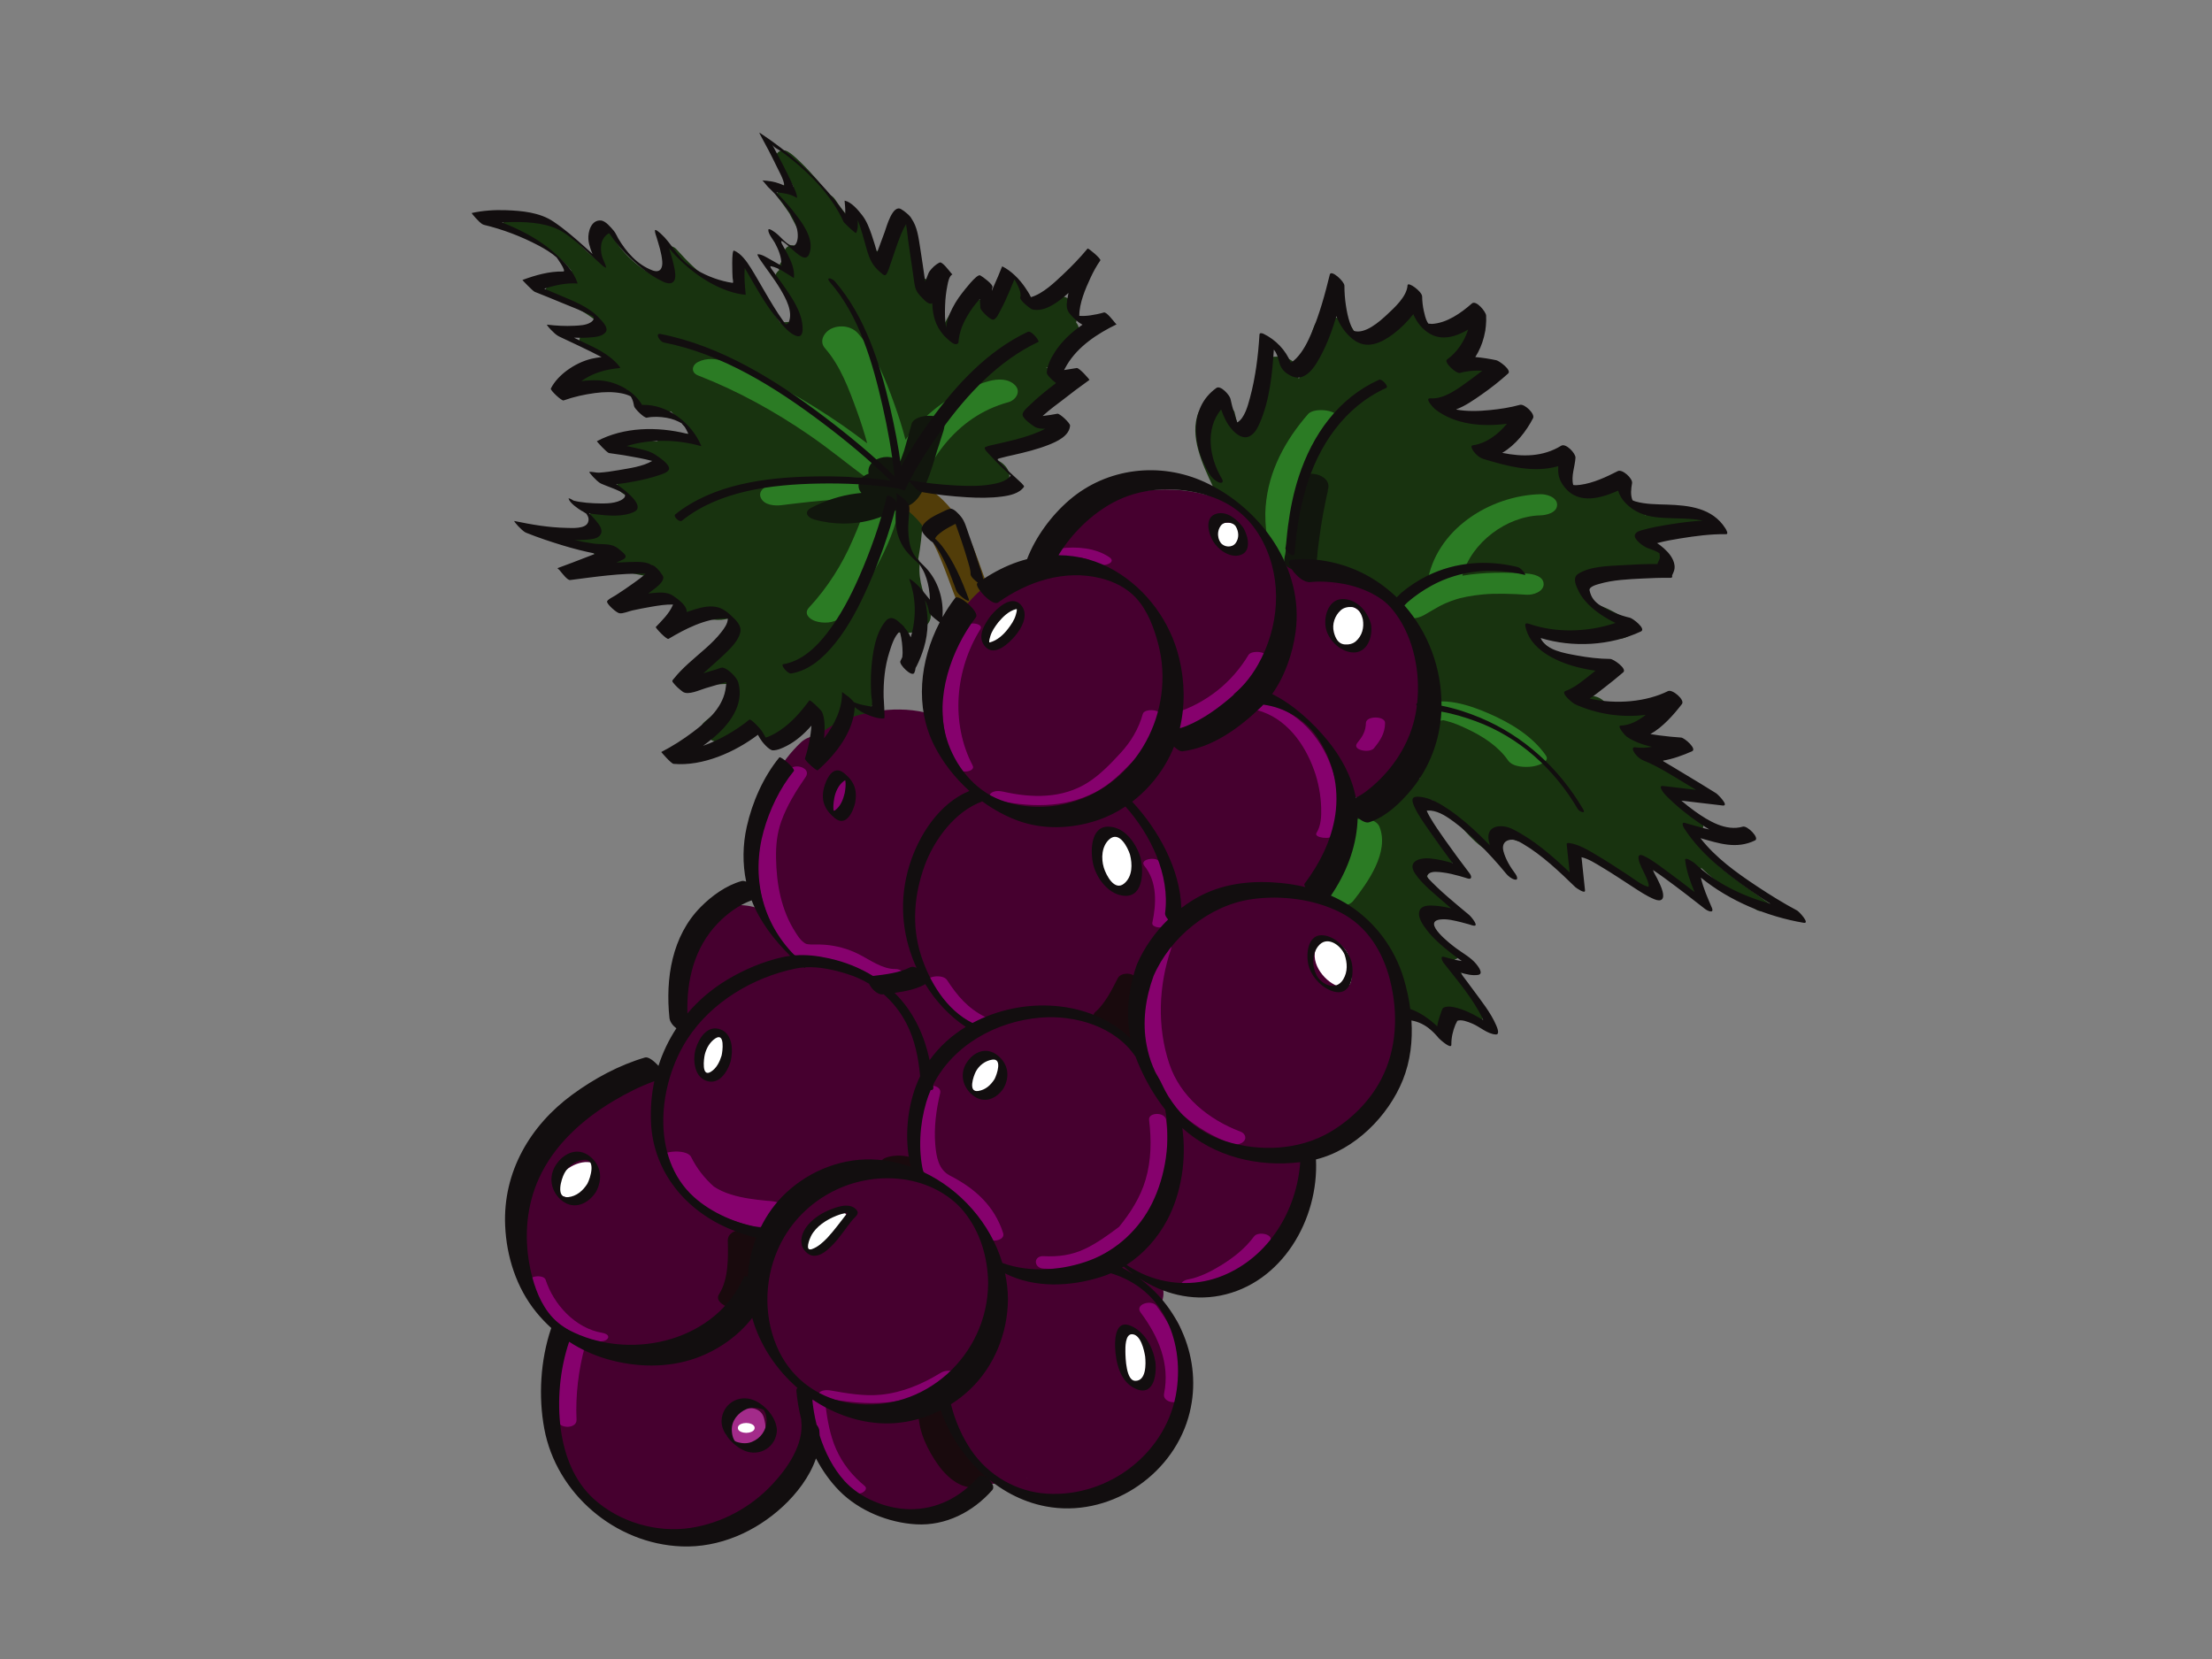 <?xml version="1.0" encoding="utf-8"?>
<!-- Generator: Adobe Illustrator 17.0.0, SVG Export Plug-In . SVG Version: 6.00 Build 0)  -->
<!DOCTYPE svg PUBLIC "-//W3C//DTD SVG 1.1//EN" "http://www.w3.org/Graphics/SVG/1.1/DTD/svg11.dtd">
<svg version="1.1" id="Layer_1" xmlns="http://www.w3.org/2000/svg" xmlns:xlink="http://www.w3.org/1999/xlink" x="0px" y="0px"
	 width="800px" height="600px" viewBox="0 0 800 600" enable-background="new 0 0 800 600" xml:space="preserve">
<rect x="0" y="0" width="800" height="600" fill="#808080" stroke="none"/>
<g>
	<g>
		<path fill="#18330F" d="M639.578,326.538c-5.658-4.038-11.501-7.93-16.834-12.397c-3.958-3.314-7.35-7.277-10.76-11.184
			c0.843-0.197,1.652-0.56,2.376-1.115c2.057-1.578,2.324-4.744,0-6.274c-2.261-1.489-4.576-2.903-6.878-4.327
			c-0.131-0.081-0.262-0.166-0.393-0.249c0.094-0.446,0.161-0.917,0.168-1.425c0.005-0.362-0.041-0.73-0.117-1.097
			c1.364,0.042,2.734-0.123,3.985-0.456c1.625-0.433,5.163-2.493,2.468-4.283c-3.872-2.572-7.922-5.115-12.305-6.7
			c0.157-1.133,0.326-2.239,0.224-3.127c-0.543-4.765-5.58-6.376-9.663-6.653c-0.152-0.01-0.303-0.014-0.454-0.021
			c-0.097-0.067-0.201-0.142-0.319-0.236c-0.196-0.155-0.307-0.277-0.372-0.366c1.692-1.697,5.455-2.666,7.717-3.519
			c1.687-0.636,4.18-2.134,3.111-4.34c-1.356-2.797-5.725-3.032-8.327-2.684c-2.664,0.356-3.649,0.404-6.735,0.355
			c-1.894-0.03-1.727-0.053-3.265-0.24c-0.443-0.054-0.883-0.123-1.323-0.197c-0.298-0.421-0.591-0.845-0.87-1.279
			c-1.662-2.582-4.761-3.424-7.714-3.103c-0.264-0.416-0.478-0.864-0.645-1.341c2.4-1.119,4.665-2.562,5.929-4.868
			c1.149-2.096-1.476-3.825-3.111-4.34c-1.849-0.583-3.671-1.242-5.478-1.944c-0.503-0.196-1.002-0.4-1.501-0.605
			c-0.293-0.121-0.584-0.245-0.875-0.369c-0.089-0.04-0.212-0.095-0.372-0.167c-1.435-0.648-2.839-1.361-4.219-2.118
			c-2.52-1.383-3.855-2.211-5.698-4.328c0.328,0.377-0.81-1.882-0.693-1.282c-0.218-1.12-0.136-1.165,0.593-2.323c0,0,0,0,0.001,0
			c-0.142,0.231,0.029,0.12,0.182-0.022c0.407-0.026,1.099-0.083,1.3-0.082c0.591,0.003,1.181,0.041,1.77,0.076
			c-1.544-0.093,1.073,0.148,1.338,0.181c1.771,0.221,3.532,0.528,5.289,0.841c6.314,1.125,12.824,2.87,19.278,2.012
			c3.255-0.433,7.414-4.01,2.987-6.423c-4.53-2.47-8.47-5.195-13.607-6.319c-0.115-0.025-2.605-0.694-1.408-0.169
			c-0.663-0.291-0.477-0.167-0.798-0.771c-0.049-0.092-0.091-0.196-0.126-0.307c0.709-1.916,1.334-3.882,1.888-5.867
			c1.64-1.585,4.03-2.166,6.833-3.013c1.038-0.314,2.095-0.557,3.155-0.786c4.432,0.011,9.098-1.415,13.113-2.735
			c3.17-1.043,4.6-4.014,1.37-6.036c-1.387-0.868-2.842-1.485-4.34-1.852c1.658-0.602,3.334-1.047,4.739-1.359
			c2.046-0.455,4.119-0.779,6.197-1.041c0.198-0.025,1.578-0.152,1.784-0.182c0.7-0.04,1.401-0.063,2.102-0.069
			c2.192-0.017,6.77-0.816,6.77-3.843c0-3.064-4.578-3.771-6.77-3.843c-4.285-0.14-8.233-1.407-12.604-0.625
			c-0.922,0.165-1.835,0.386-2.744,0.63c0.455-1.962-1.552-3.322-3.255-3.884c-0.655-0.216-1.311-0.407-1.968-0.586
			c-0.215-1.143-0.41-2.289-0.557-3.436c-0.485-3.773-11.059-3.838-12.434-0.733c-0.328,0.741-0.65,1.486-0.977,2.227
			c-1.86-0.154-3.718-0.385-5.491-0.911c-0.104-0.031-0.35-0.128-0.548-0.206c-0.299-0.177-0.635-0.374-0.297-0.109
			c-0.699-0.537-0.673-0.641-1.07-1.447c-0.409-0.83-0.585-1.767-0.624-2.738c0.268-0.808,0.54-1.614,0.819-2.418
			c0.259-0.744,0.089-1.371-0.363-1.884c0.078-0.395,0.158-0.78,0.234-1.145c0.344-1.668-2.198-2.935-3.353-3.319
			c-2.686-0.893-5.684-0.653-8.204,0.601c-0.311,0.147-0.48,0.23-0.511,0.25c-0.462,0.185-0.931,0.352-1.402,0.514
			c-0.299,0.098-0.6,0.186-0.902,0.273c0.342-0.115-1.203,0.273-1.222,0.276c-1.847,0.349-3.339,0.389-4.689,0.247
			c-3.402-0.357-6.688-1.881-9.525-4.356c1.215-1.191,3.02-2.216,4.433-3.075c2.673-1.625,5.534-3.122,7.832-5.277
			c3.726-3.495-3.432-5.791-5.845-5.783c-5.089,0.019-10.177,0.28-15.266,0.325c-1.037,0.009-2.075,0.009-3.112,0.002
			c0.142-2.004,0.178-3.972,0.169-5.807c3.974-2.109,8.499-3.613,12.017-6.418c1.866-1.487,0.568-3.734-1.059-4.657
			c-2.488-1.412-5.531-1.336-8.204-0.601c-0.027,0.007-0.054,0.017-0.082,0.025c0.843-1.49,1.742-2.942,2.575-4.353
			c1.508-2.557,3.076-5.084,4.699-7.571c1.326-2.03-1.633-3.849-3.111-4.34c-2.436-0.81-5.973-0.882-8.204,0.601
			c-2.265,1.506-5.043,2.964-7.787,3.235c-0.098-0.095-0.206-0.178-0.299-0.279c-0.09-0.091-0.155-0.154-0.209-0.205
			c0.004-0.033-0.037-0.137-0.178-0.379c-0.295-0.508-0.5-1.067-0.679-1.624c-0.817-5.14-9.662-4.377-12.605-1.889
			c-2.619,2.214-5.554,4.71-8.738,6.027c-0.878,0.363-1.63,0.588-2.323,0.732c-0.121-0.033-0.255-0.059-0.306-0.049
			c-0.029-0.005-0.062-0.009-0.096-0.012c-1.597-0.926-2.78-2.747-3.772-4.464c-2.053-3.553-11.315-4.332-13.056,0
			c-1.849,4.6-2.569,9.558-3.874,14.321c-0.468,1.707-1.037,3.384-1.775,4.987c-0.538-1.733-1-3.498-1.525-5.219
			c-0.692-2.263-4.658-2.822-6.528-2.822c-2.221,0-5.404,0.601-6.528,2.822c-2.677,5.292,0.134,11.478-2.752,16.515
			c-1.34,2.34-2.904,4.605-4.535,6.831c-0.451-2.001-0.855-4.016-1.35-6.001c-0.564-2.262-4.761-2.822-6.528-2.822
			c-2.042,0-5.624,0.57-6.528,2.822c-3.434,8.558,1.518,18.907,5.138,26.632c0.008,0.017,0.019,0.032,0.028,0.049
			c-1.307,0.391-2.399,1.065-2.399,2.232c0,2.428,4.786,2.769,6.33,2.756c-1.476,0.013-0.488-0.083,0.472,0.498
			c1.236,0.747,2.341,1.71,3.405,2.679c2.169,1.976,3.964,4.393,5.658,6.776c1.442,2.029,2.785,4.012,3.487,6.414
			c0.784,2.681,1.59,5.349,4.164,6.838c4.91,2.839,10.577,2.24,15.087-0.524c1.593,0.692,3.267,1.257,4.879,1.728
			c6.977,2.037,12.563,3.506,18.13,7.532c-0.655,1.765-1.3,3.534-1.933,5.308c-1.2,3.367,5.756,4.179,9.764,2.968
			c1.326,2.155,2.43,4.455,3.559,6.787c2.616,5.402,5.687,10.568,7.419,16.352c0.089,1.308,0.225,2.612,0.449,3.906
			c0.173,1.002,0.363,2,0.561,2.996c0.113,4.129-0.457,8.411-1.083,12.187c-0.869,5.24-4.65,10.715-3.913,16.09
			c0.114,0.829,0.478,1.466,1.004,1.95c-0.182,0.148-0.365,0.296-0.55,0.444c-4.326,3.463-9.596,6.705-12.494,11.595
			c-0.075,0.127-0.138,0.255-0.195,0.383c-0.362,0.018-0.723,0.049-1.076,0.103c-0.999,0.153-2.959,0.642-3.772,1.66
			c-0.265-0.072-0.535-0.138-0.817-0.192c-1.516-0.29-8.128,0.126-7.423,3.142c0.588,2.517,0.862,4.98,0.681,7.563
			c-0.127,1.816-1.075,3.274-1.898,4.85c-1.749,3.347-2.61,7.165,0.995,9.557c0.12,0.079,0.253,0.143,0.378,0.217
			c-0.542-0.049-1.085-0.092-1.63-0.123c-1.841-0.105-4.745,0.553-5.655,2.392c-0.928,1.875,1.258,3.17,2.695,3.679
			c3.419,1.211,6.661,3.301,9.273,5.804c2.897,2.777,3.61,7.048,6.974,9.542c0.569,0.422,1.332,0.791,2.186,1.078
			c-0.01,0.33,0.034,0.687,0.158,1.08c1.255,3.991,3.376,7.589,5.955,10.849c-0.075,0.074-0.152,0.143-0.225,0.219
			c-0.927,0.967-1.118,2.343,0,3.289c0.008,0.007,0.016,0.013,0.025,0.02c-1.74,0.343-5.082,1.624-3.919,3.973
			c0.483,0.975,1.439,1.595,2.546,1.963c-0.016,0.154,0.013,0.321,0.117,0.502c0.672,1.171,2.693,1.148,3.816,1.04
			c2.458-0.237,5.894,4.804,7.506,6.289c1.225,1.128,5.311,1.237,5.781-0.751c0.35-1.484,1.124-3.75,2.969-3.76
			c1.644-0.009,3.465,0.885,4.947,1.509c1.13,0.475,5.884,0.9,5.185-1.448c-1.262-4.237-3.937-7.85-6.464-11.513
			c-0.5-3.22-2.079-6.451-3.672-9.219c1.174-0.343,1.981-1.053,1.558-2.388c-0.523-1.651-2.561-2.029-4.595-1.904
			c-1.049-1.14-2.21-2.082-3.527-2.801c-0.513-0.816-0.962-1.671-1.431-2.548c-1.067-1.996-2.246-3.927-3.263-5.951
			c1.537-0.73,2.924-2.224,1.823-3.756c0.972,0.371,1.929,0.788,2.875,1.222c0.588,0.317,1.182,0.601,1.781,0.83
			c1.376,0.525,3.019,0.656,4.387,0c1.118-0.536,1.136-1.573,0-2.105c-0.507-0.238-1.091-0.519-1.731-0.822
			c-3.585-2.037-6.2-5.749-7.632-9.539c-0.041-0.109-0.079-0.225-0.118-0.339c0.346-1.759,0.578-3.539,0.659-5.32
			c1.076,0.123,2.218,0.681,3.156,1.085c1.167,0.502,2.536,0.577,3.759,0.233c0.503-0.142,2.1-0.861,1.426-1.681
			c-3.843-4.67-7.541-9.542-10.411-14.881c-0.546-1.015-1.074-2.077-1.485-3.176c1.312-1.456,3.081-2.804,4.433-3.925
			c0.364,0.231,0.725,0.476,1.081,0.733c0.059,0.26,0.12,0.52,0.195,0.775c0.494,1.681,2.211,2.667,4.243,3.058
			c1.137,1.11,2.211,2.219,3.209,3.201c3.171,3.123,6.091,6.84,9.72,9.452c1.176,0.846,5.523,1.433,5.781-0.751
			c0.145-1.227-0.115-2.291-0.485-3.453c-0.216-0.678-0.838-1.657-1.081-2.546c0.161-0.084,0.315-0.176,0.463-0.274
			c0.569,0.081,1.149,0.117,1.725,0.105c0.258,0.088,0.514,0.176,0.771,0.266c0.319,0.111,0.634,0.233,0.948,0.358
			c0.158,0.347,0.327,0.693,0.516,1.037c1.377,2.499,4.695,3.541,7.741,3.177c4.571,2.751,8.779,6.138,11.695,10.614
			c0.942,1.446,5.831,1.775,6.094-0.396c0.226-1.869-0.273-3.888-0.62-5.794c1.37,0.528,2.953,0.725,4.456,0.575
			c2.462,1.868,5.135,3.448,7.835,4.992c0.713,0.705,1.671,1.231,2.746,1.57c2.426,1.395,4.823,2.834,7.057,4.504
			c1.05,0.786,6.612,1.26,5.67-1.147c-1.101-2.816-1.899-5.585-2.081-8.518c0.123-0.008,0.244-0.019,0.365-0.031
			c1.37,0.68,2.681,1.594,3.737,2.286c2.974,1.949,5.704,4.314,8.089,6.948c0.235,0.26,0.728,0.451,1.33,0.566
			c0.067,0.288,0.135,0.576,0.206,0.861c0.089,0.428,0.199,0.855,0.34,1.281c0.581,1.751,6.56,1.288,6.094-0.396
			c-0.149-0.541-0.284-1.093-0.414-1.648c-0.372-2.219,0.03-4.599,0.068-6.845c0.745,0.718,1.502,1.424,2.283,2.106
			c5.52,4.82,11.827,8.864,17.783,13.115C637.137,330.37,642.513,328.633,639.578,326.538z M492.269,122.302
			c-0.008,0.001-0.015,0.003-0.022,0.004c0.007-0.002,0.012-0.003,0.018-0.005C492.267,122.302,492.268,122.302,492.269,122.302z
			 M557.565,227.78c-0.013,0.004-0.021,0.007-0.034,0.01c0.001-0.001,0.001-0.001,0.001-0.002
			C557.544,227.786,557.552,227.784,557.565,227.78z M557.288,227.833c0.004,0.001,0.01,0.001,0.015,0.002
			c-0.025,0.016-0.049,0.033-0.078,0.052c-0.005,0.002-0.009,0.003-0.014,0.005C557.24,227.87,557.264,227.851,557.288,227.833z
			 M591.677,267.41C592.106,267.542,592.074,267.639,591.677,267.41L591.677,267.41z M590.624,266.482
			C590.614,266.45,590.623,266.448,590.624,266.482L590.624,266.482z M557.042,228.016c0.028-0.02,0.047-0.034,0.072-0.053
			c0.002,0,0.003-0.001,0.005-0.001C557.092,227.98,557.072,227.994,557.042,228.016z M465.99,199.283
			c-0.484,0.47-1.003,0.907-1.561,1.3C463.373,201.325,463.122,198.89,465.99,199.283z"/>
		<path fill="#18330F" d="M389.851,117.646c-0.098-0.223-0.3-0.609-0.659-0.999c0.331-1.23,0.586-2.5,0.749-3.817
			c0.42-3.412-4.154-5.503-6.753-5.986c-3.491-0.648-7.215,0.053-9.897,2.396c-0.621-1.461-2.206-2.444-3.946-3.058
			c-0.003-0.058-0.007-0.116-0.01-0.173c-0.101-2.394-0.239-5.675-3.033-6.203c-2.475-0.469-3.795,2.028-4.357,3.093
			c-0.445,0.843-0.936,1.91-1.481,3.13c-1.625,0.543-3.139,1.424-4.074,2.7c-0.355-0.104-0.688-0.186-0.985-0.24
			c-3.176-0.59-8.331-0.126-10.387,2.852c-1.69,2.448-3.224,5.114-4.531,7.901c-0.134-0.546-0.263-1.093-0.388-1.641
			c-0.041-0.18-0.367-1.773-0.387-1.841c-0.492-2.583-0.881-5.186-1.219-7.794c-0.329-2.54-0.459-5.364-3.1-6.748
			c-1.479-0.775-3.042-1.317-4.615-1.579c-0.346-2.64-0.597-5.726-0.805-8.283c-0.182-2.24-0.354-4.356-0.557-5.915
			c-0.229-1.758-0.612-4.7-3.298-4.838c-2.985-0.157-3.59,3.044-4.414,7.47c-0.146,0.787-0.303,1.509-0.465,2.176
			c-1.68-0.017-3.377,0.249-4.865,0.795c-0.63-1.133-1.321-2.217-2.053-3.267c-0.099-0.631-0.199-1.255-0.299-1.854
			c-0.286-1.713-0.531-3.009-0.749-3.96c-0.286-1.248-0.883-3.847-3.425-3.683c-1.089,0.07-1.755,0.563-2.169,1.251
			c-1.969-2.321-3.898-4.678-5.544-7.27c-0.63-0.991-1.59-1.701-2.717-2.195c-0.598-0.882-1.218-1.737-1.85-2.534
			c-3.294-4.15-6.452-7.347-8.041-8.883c-4.382-4.237-5.443-4.431-6.673-4.246c-1.001,0.15-1.851,0.827-2.219,1.767
			c-0.689,1.761,0.496,3.238,1.643,4.667c2.687,3.35,4.066,5.476,4.775,6.779c-0.945-0.326-2.062-0.804-3.044-1.325l-3.428,4.166
			c0.045,0.055,2.471,3.054,5.099,6.961c0.154,0.366,0.337,0.734,0.572,1.109c-1.811-2.885-0.561-0.886-0.17-0.206
			c0.569,0.988,1.1,1.997,1.622,3.01c1.609,3.127,2.978,6.371,4.187,9.672c-0.667-0.04-1.342-0.03-2.009,0.031
			c-0.051-0.059-0.099-0.112-0.152-0.174c-0.846-1-2.607-3.08-4.799-1.699c-0.911,0.574-1.795,1.746-0.953,4.065
			c-1.436,1.154-2.526,2.771-2.251,4.552c-0.349,0.229-0.664,0.55-0.932,0.997c-1.47,2.443,0.991,4.711,3.162,6.714
			c0.541,0.499,1.066,1.02,1.572,1.551c0.968,2.629,1.748,5.194,2.097,7.293c0.108,0.648,0.18,1.3,0.236,1.953
			c-0.015,0.013-0.03,0.026-0.045,0.039c-0.861,0.04-1.721,0.075-2.582,0.119c-1.028,0.052-2.058,0.108-3.087,0.164
			c-0.494-0.653-1.018-1.378-1.575-2.188c-3.912-5.694-7.494-12.764-9.201-16.292c-0.397-0.93-0.795-1.741-1.114-2.355l-4.949,2.405
			c0.049,0.109,0.373,0.822,0.918,1.96c0.954,2.263,1.563,4.551,1.44,5.539c-0.183-0.003-0.471-0.029-0.893-0.124
			c-7.585-1.72-13.774-6.026-22.073-15.356c-1.232-1.386-2.756-1.298-3.686-0.8c-2.041,1.09-1.55,3.432-1.286,4.69
			c0.211,1.006,0.538,2.265,0.855,3.484c0.279,1.074,0.585,2.256,0.745,3.027c-1.611-0.52-3.292-0.801-5.008-0.945
			c-1.137-0.607-2.412-1.389-3.797-2.378c-4.886-3.489-8.999-7.993-11.004-12.048c-1.185-2.398-2.95-2.172-3.653-1.964
			c-2.423,0.718-2.169,2.885-1.785,6.165c0.103,0.879,0.274,2.338,0.376,3.721c-0.469,0.018-0.937,0.052-1.404,0.104
			c-1.892-1.382-3.416-2.852-4.989-4.378c-4.786-4.643-9.735-9.444-24.795-11.309c-1.725-0.214-2.834,0.908-3.13,2.042
			c-0.619,2.377,1.534,3.253,2.82,3.776c10.417,4.236,17.684,9.125,21.684,14.561c-0.161,0.33-0.287,0.674-0.382,1.028
			c-0.275,0.073-0.552,0.144-0.822,0.223c-1.26,0.367-2.536,1.231-3.416,2.352c-1.045-0.257-2.111-0.564-3.133-0.914l-1.932,5.152
			c0.039,0.016,2.612,1.068,6.016,2.716c0.745,0.618,1.612,1.098,2.466,1.413c0.495,0.182,0.981,0.383,1.465,0.586
			c0.612,0.327,1.229,0.666,1.845,1.014c3.21,1.816,5.42,3.343,6.943,4.59c0.614,1.359,1.17,2.745,1.722,4.131
			c-0.799,0.035-1.898,0.019-3.412-0.084c-1.413-0.098-3.782-0.259-4.343,2.119c-0.372,1.576,0.431,2.788,2.386,3.603
			c6.349,2.644,9.041,4.474,10.172,5.485c0.106,0.259,0.212,0.517,0.318,0.776c-1.739,0.991-6.508,1.961-11.329,2.277
			c-0.759,0.031-1.226,0.064-1.327,0.072l0.314,5.495c0.42-0.017,0.859-0.038,1.313-0.065c2.541-0.095,8.682-0.167,15.071,0.907
			c0.8,1.392,1.682,2.731,2.697,3.981c3.287,4.045,8.565,4.928,13.41,4.018c1.165,1.128,2.295,2.291,3.371,3.504
			c0.58,0.654,1.132,1.333,1.668,2.023c0.201,0.259,0.836,1.215,1.061,1.53c0.096,0.179,0.194,0.357,0.282,0.539
			c-0.038,0.155-0.071,0.31-0.1,0.466c-0.413,0-0.827-0.003-1.24-0.009c-3.364-0.048-7.705,0.205-10.143,2.808
			c-4.29-0.868-9.177-0.899-10.184-0.346l-7.296,4.004l8.245,1.135c0.191,0.026,3.684,0.504,8.114,0.906
			c0.579,1.286,1.591,2.451,2.535,3.471c0.468,0.506,0.927,1.018,1.377,1.538c-3.27,0.995-7.761,1.528-10.867,1.528
			c-2.409,0-5.406,0-6.137,2.575c-0.692,2.44,1.462,3.768,3.545,5.054c0.609,0.375,1.701,1.05,2.551,1.698
			c-0.046,0.114-0.093,0.235-0.142,0.366c-0.208,0.398-0.305,0.606-0.298,0.636c-0.004,0.005-0.008,0.01-0.011,0.014
			c-0.014-0.002-0.269,0.25-0.522,0.468c-0.166,0.091-0.336,0.178-0.458,0.227c-1.019,0.413-2.084,0.716-3.129,1.057
			c-1.254,0.029-2.673,0.03-3.733,0.031c-1.419,0.001-2.76,0.001-3.787,0.041c-1.355,0.052-3.877,0.15-4.245,2.604
			c-0.111,0.743-0.079,2.551,2.572,3.388c-0.077,0.1-0.15,0.201-0.222,0.303c-0.808,0.265-1.613,0.509-2.225,0.694
			c-3.685,1.113-6.348,1.918-6.063,4.683c0.285,2.776,3.405,3.199,7.138,3.538c0.793,1.904,2.273,3.587,4.395,4.75
			c5.117,2.802,10.837,3.382,16.442,4.622c0.149,0.033,0.405,0.099,0.642,0.162c0.239,0.085,0.476,0.174,0.713,0.265
			c0.041,0.017,0.083,0.035,0.124,0.053c-0.189,0.218-0.368,0.423-0.528,0.604c-1.335,1.513-2.848,3.229-1.617,5.234
			c1.227,1.998,3.598,1.386,4.49,1.155c5.372-1.389,7.185,2.805,7.486,3.637l1.072,3.146l3.848-2.184
			c1.692,3.304,7.793,3.843,10.761,3.252c0.708-0.141,1.398-0.318,2.076-0.518c0.213,0.243,0.438,0.457,0.534,0.474
			c0.016,0.12,0.031,0.253,0.037,0.373c-0.048,0.266-0.094,0.534-0.139,0.803c-0.072,0.201-0.149,0.4-0.226,0.598
			c-0.171,0.442-0.393,0.863-0.611,1.283c-0.054,0.094-0.096,0.168-0.132,0.231c-0.093,0.136-0.182,0.274-0.278,0.407
			c-0.909,1.297-1.978,2.48-3.071,3.623c-0.599,0.626-1.227,1.224-1.86,1.816c-0.184,0.172-0.309,0.291-0.398,0.377
			c-0.083,0.069-0.184,0.153-0.328,0.275c-1.31,1.108-2.669,2.178-4.083,3.152c-6.728,4.63,0.802,10.963,6.504,10.596
			c1.898-0.122,3.795-0.218,5.696-0.227c-0.026,1.056-0.203,2.124-0.375,3.138c-0.061,0.357-0.065,0.695-0.028,1.018
			c-3.338,3.363-6.851,6.548-10.525,9.499c-3.823,3.07,0.797,6.456,3.741,7.344c4.5,1.357,10.468,1.127,14.268-1.926
			c0.394-0.317,0.774-0.649,1.164-0.97c0.787,0.742,1.709,1.336,2.595,1.686c4.284,1.694,9.229,0.9,12.584-2.227
			c1.494-1.392,2.907-2.831,4.257-4.304c0.049,3.244,3.636,5.354,6.709,5.924c4.184,0.777,9.188-0.353,11.314-4.335
			c0.521-0.975,0.964-1.975,1.346-2.994c1.774-3.261,4.185-6.073,5.543-10.053c1.041-3.048,0.801-6.036,0.77-9.177
			c-0.013-1.398,0.099-2.792,0.259-4.179c0.171-1.48,0.226-1.479,0.723-3.083c0.515-1.661,1.259-3.241,2.049-4.787
			c2.273,1.127,5.019,1.378,7.606,0.898c3.523-0.654,7.95-3.442,6.424-7.636c-2.07-5.691-4.175-11.039-3.742-16.623
			c0.067-0.863-0.122-1.624-0.49-2.293c0.44-2.205,0.747-4.459,1.014-6.743c0.697-5.97,0.975-12.7,2.33-17.591
			c0.007-0.025,0.016-0.05,0.023-0.075c0.569,0.102,1.138,0.191,1.695,0.274c3.372,0.503,6.227,0.158,8.768-1.058
			c0.02,0.001,0.04,0.001,0.059,0.002c0.954,0.028,1.907,0.07,2.859,0.119c0.304,0.016,0.905,0.06,1.453,0.101
			c3.468,1.975,9.004,1.587,12.066-0.624c3.652-2.636,3.505-6.372,0.101-9.095c-0.403-0.323-0.855-0.595-1.334-0.829
			c-0.335-0.352-0.678-0.738-1.058-1.192c-0.16-0.216-0.277-0.373-0.36-0.485c-0.039-0.1-0.134-0.416-0.23-0.709
			c6.752,0.16,13.203-0.733,17.807-6.377c2.856-3.502,0.133-7.12-3.346-8.543c3.359-1.801,6.873-3.414,9.93-5.709
			c4.041-3.033,2.98-8.174-1.861-9.749c-0.802-0.261-1.599-0.471-2.391-0.646C383.344,130.351,391.922,122.363,389.851,117.646z
			 M228.687,182.652C228.687,182.652,228.687,182.652,228.687,182.652c-0.051,0.056-0.099,0.116-0.153,0.171
			C228.592,182.759,228.64,182.704,228.687,182.652z M358.609,134.136c-0.044-0.028,0-0.035,0.177,0.006
			C358.726,134.14,358.667,134.138,358.609,134.136z M228.961,182.339c-0.072,0.088-0.149,0.172-0.224,0.257c0,0,0,0,0,0
			C228.843,182.475,228.916,182.393,228.961,182.339z M236.697,209.106c-0.004,0.004-0.008,0.009-0.011,0.013
			C235.826,208.656,235.83,208.651,236.697,209.106z M317.201,222.968c-0.006-0.003-0.011-0.006-0.017-0.009
			C316.736,222.621,316.923,222.745,317.201,222.968z M378.373,132.999c0.08-0.071,0.159-0.144,0.239-0.216l0.221,0.297
			C378.68,133.051,378.526,133.025,378.373,132.999z"/>
	</g>
	<path fill="#523D09" d="M361.487,221.151c-4.411-7.441-6.508-16.099-9.858-24.023c-3.702-8.758-9.187-16.711-17.545-21.566
		c-2.828-1.642-6.428-2.051-9.222,0c-2.244,1.648-2.686,5.209,0,6.769c15.644,9.085,16.837,29.27,25.364,43.652
		C353.293,231.155,365.329,227.631,361.487,221.151z"/>
	<path fill="#46002F" d="M486.071,288.103c4.91,0.624,11.001,0.274,14.431-2.687c9.491-8.193,15.087-19.46,16.959-31.788
		c1.633-10.757-0.339-23.091-7.415-31.656c-3.939-4.768-8.697-7.741-14.763-8.637c-1.249-1.277-2.554-2.483-3.921-3.572
		c-6.617-5.272-17.006-7.319-25.521-5.46c-0.09-0.223-0.173-0.448-0.266-0.669c-2.332-5.577-6.497-10.117-10.782-14.277
		c-12.1-11.744-29.689-14.12-45.662-11.138c-9.985,1.864-18.974,7.522-25.79,14.935c-2.746,0.527-5.401,1.586-6.731,3.669
		c-2.376,3.721-4.287,7.658-5.911,11.722c-4.668-0.418-9.87,0.196-13.388,2.801c-14.262,10.56-18.676,27.59-22.19,44.098
		c-0.16,0.752-0.319,1.504-0.478,2.256c-5.949-1.412-12.509-1.375-18.232-0.372c-6.183,1.084-12.1,2.86-17.41,6.294
		c-1.027,0.664-2.027,1.407-2.996,2.212c-2.438,0.371-4.726,1.142-6.254,2.577c-15.778,14.823-20.431,39.741-14.993,60.337
		c-1.515-0.616-3.13-0.995-4.381-1.173c-3.143-0.448-6.463-0.28-9.51,0.645c-1.868,0.567-4.859,1.78-5.672,3.825
		c-0.789,1.984-1.116,4.139-1.284,6.303c-1.818,1.57-3.422,3.418-4.845,5.529c-3.881,5.755-6.006,13.772-5.578,20.694
		c0.148,2.382,0.705,4.555,1.856,6.481c-0.903,5.288-2.725,10.29-5.052,15.109c-4.433-0.574-10.138-0.117-13.615,2.981
		c-3.741,3.333-6.814,7.168-9.415,11.315c-22.549,14.429-39.742,42.08-26.697,68.495c1.21,2.451,4.156,3.678,7.1,4.252
		c0.19,1.664,0.487,3.344,0.904,5.041c0.773,3.143,3.486,4.934,6.652,5.806c-3.746,4.033-5.322,9.896-5.472,15.256
		c-0.13,4.623,1.272,9.126,3.167,13.405c-0.429,0.172-0.853,0.356-1.262,0.569c-1.298,0.673-4.076,2.59-3.615,4.525
		c1.455,6.108,4.087,11.604,7.491,16.864c3.603,5.567,7.589,10.435,13.693,13.023c3.74,4.12,15.259,6.244,18.353,6.589
		c6.287,0.702,11.967-0.49,18.106-1.313c1.193-0.16,3.095-0.633,4.858-1.421c4.362-0.788,8.617-2.109,12.48-4.12
		c6.901-3.591,9.719-10.321,13.131-16.861c0.186-0.353,0.38-0.702,0.574-1.05c0.091-0.08,0.213-0.191,0.37-0.338
		c0.117-0.087,0.211-0.158,0.292-0.22c0.172-0.102,0.342-0.209,0.516-0.308c1.993-1.164,4.068-2.299,5.728-3.921
		c0.543-0.53,1.017-1.1,1.443-1.697c0.102,0.353,0.204,0.707,0.31,1.058c1.905,6.349,5.929,12.209,10.917,16.535
		c6.66,5.776,15.209,8.14,23.861,8.461c8.565,0.317,18.693-2.705,24.946-8.763c1.179-1.142,2.109-2.398,2.783-3.726
		c1.614,0.086,3.299,0.024,4.935-0.253c0.171,3.574,6.366,5.506,9.116,5.87c5.115,0.677,10.262,0.826,15.19-0.44
		c6.577-0.769,13.005-2.275,19.251-4.893c8.867-3.716,15.741-10.829,20.915-18.749c1.157-1.772,0.173-3.559-1.212-4.843
		c0.595-1.029,1.102-2.125,1.496-3.299c1.098-3.275-0.993-5.219-3.669-6.409c0.423-0.649,0.708-1.384,0.807-2.216
		c0.318-2.686,0.027-5.48-0.842-8.065c2.356-2.722,3.983-5.881,3.745-9.599c-0.281-4.373-3.195-7.999-6.238-10.872
		c-0.449-0.424-0.946-0.795-1.478-1.123c0.781-1.871,1.127-3.854,0.685-5.847c-0.006-0.026-0.014-0.051-0.02-0.077
		c7.217,2.141,14.826,1.227,21.642-1.757c4.775,0.504,9.776-0.174,13.625-2.665c3.729-2.413,6.374-5.615,8.895-9.258
		c2.277-3.289,4.205-6.839,5.857-10.478c1.333-2.936,2.751-6.362,2.845-9.618c0.067-2.305-1.659-3.831-3.907-4.813
		c0.028-0.059,0.059-0.115,0.087-0.174c1.17-2.515,2.214-4.867,3.963-7.06c1.326-1.662,0.51-3.274-0.923-4.563
		c4.806-0.977,9.438-2.746,13.849-5.313c6.168-3.59,11.296-9.37,15.086-15.342c8.348-13.155,10.489-30.32,2.27-44.034
		c-0.673-1.122-1.718-1.962-2.977-2.586c-1.106-3.88-2.632-7.691-4.573-11.385c-0.843-1.603-2.649-2.594-4.711-3.207
		c-0.091-0.295-0.183-0.589-0.279-0.884c-0.841-2.586-1.7-4.205-4.433-5.386c-2.24-0.969-4.979-1.531-7.382-1.737
		c-1.665-0.143-3.355-0.206-5.037-0.158c3.146-9.56,6.477-19.054,9.252-28.737C484.515,293.862,485.33,291.008,486.071,288.103z
		 M228.852,488.51c-0.061,0.042-0.211,0.141-0.489,0.317c0.197-0.141,0.39-0.265,0.477-0.318
		C228.844,488.509,228.848,488.509,228.852,488.51z M341.956,502.01c0.466,0.001,0.933-0.006,1.401-0.016
		c-0.445,0.205-0.876,0.428-1.295,0.666C342.027,502.444,341.991,502.227,341.956,502.01z M217.312,488.944
		c0.04,0.031,0.078,0.062,0.116,0.094C216.872,488.839,216.984,488.827,217.312,488.944z M482.902,211.759
		c0.003-0.024,0.005-0.045,0.006-0.067C482.999,211.601,483.035,211.606,482.902,211.759z M371.258,534.397
		c0.01,0.017,0.02,0.033,0.03,0.049C371.253,534.61,371.205,534.649,371.258,534.397z M371.496,534.873
		C371.625,535.225,371.64,535.477,371.496,534.873L371.496,534.873z"/>
	<path fill="#A32B8A" d="M276.264,512.716c-1.189-4.038-6.238-4.099-9.306-2.421c-2.59,1.417-4.65,4.821-4.496,7.783
		c0.061,1.167,1.128,1.868,2.398,2.118c0.144,1.195,1.499,1.843,2.96,1.932c0.509,0.413,1.071,0.745,1.696,0.985
		c2.172,0.833,5.478,0.219,6.629-1.989C277.33,518.853,276.967,515.102,276.264,512.716z"/>
	<g>
		<path fill="#FFFFFF" d="M363.826,220.047c-2.368,3.287-4.452,6.827-7.164,9.851c-2.172,2.421,3.516,3.872,5.179,2.019
			c2.712-3.024,4.797-6.563,7.164-9.85C370.937,219.384,365.288,218.017,363.826,220.047z"/>
		<path fill="#FFFFFF" d="M447.491,189.958c-2.329-1.303-5.897-1.36-7.736,0.771c-0.071,0.082-0.111,0.16-0.138,0.238
			c-0.557,0.083-1.087,0.264-1.523,0.609c-1.014,0.803,0.222,1.678,1.043,1.844c0.087,0.017,0.306,0.087,0.391,0.112
			c0.227,0.091,0.453,0.188,0.676,0.288c0.095,0.043,0.18,0.085,0.269,0.127c-0.41,1.381-0.295,2.983,0.623,3.977
			c1.829,1.98,8.957,0.689,7.491-2.797c-0.085-0.201-0.207-0.388-0.343-0.57c0.691-0.17,1.297-0.478,1.652-0.91
			C450.988,192.324,448.4,190.466,447.491,189.958z M442.705,196.374c0.041-0.021,0.092-0.034,0.141-0.048
			C442.774,196.424,442.726,196.444,442.705,196.374z"/>
		<path fill="#FFFFFF" d="M486.965,218.927c-0.675-0.064-1.359,0.115-1.934,0.452c-1.755-0.21-3.582,0.538-3.855,2.537
			c-0.029,0.21-0.037,0.417-0.04,0.622c-0.998,0.374-1.689,1.145-1.525,2.306c0.305,2.157,1.04,3.966,2.477,5.622
			c0.659,0.76,1.431,1.437,2.19,2.094c0.058,0.051,0.123,0.111,0.189,0.174c0.205,0.51,0.582,0.903,1.056,1.184
			c1.593,2.11,5.699,1.672,6.279-1.08c0.976-0.231,1.77-0.835,1.955-1.865C494.714,225.667,493.16,219.514,486.965,218.927z"/>
		<path fill="#FFFFFF" d="M409.802,322.039c2.841-1.904,1.509-6.121,0.577-8.798c-0.043-2.662-0.523-5.316-1.936-7.474
			c-1.684-2.572-6.473-7.003-9.355-3.187c-0.277,0.366-0.408,0.746-0.442,1.129c-0.239,0.354-0.384,0.776-0.389,1.272
			c-0.077,7.088,0.411,13.84,7.475,17.466C407.034,323.114,408.639,322.819,409.802,322.039z"/>
		<path fill="#FFFFFF" d="M487.959,346.415c-0.666-2.726-2.881-4.724-5.108-6.232c-1.118-0.757-3.131-0.512-4.335,0.197
			c-0.808,0.173-1.517,0.533-1.889,1.114c-3.632,5.67,1.882,13.246,7.252,15.193c1.308,0.474,3.963,0.443,4.545-1.202
			c0.486-1.374,0.488-2.637,0.098-3.858C488.494,349.877,488.382,348.146,487.959,346.415z"/>
		<path fill="#FFFFFF" d="M357.217,382.252c-3.062,0.854-5.155,3.284-6.436,6.106c-1.48,3.26,0.058,6.376,3.731,6.827
			c1.187,0.146,2.796,0.013,3.641-0.959c0.997-0.035,1.969-0.417,2.701-1.134c1.591-1.559,2.264-4.272,2.409-6.415
			C363.49,383.315,360.34,381.381,357.217,382.252z"/>
		<path fill="#FFFFFF" d="M256.196,374.562c-1.517,4.125-2.266,8.399-3.298,12.654c-0.788,3.254,6.175,3.823,6.821,1.16
			c1.031-4.254,1.781-8.531,3.298-12.654C264.151,372.64,257.165,371.93,256.196,374.562z"/>
		<path fill="#FFFFFF" d="M215.418,421.794c0.183-1.234-2.206-1.472-2.91-1.508c-5.061-0.258-11.854,4.56-11.588,10.081
			c0.029,0.605,0.516,1.032,1.197,1.287c0.169,0.31,0.492,0.576,0.756,0.696c3.448,1.577,7.392,0.828,10.087-1.808
			c1.973-1.93,3.5-5.222,2.242-7.899C215.296,422.367,215.374,422.085,215.418,421.794z"/>
		<path fill="#FFFFFF" d="M304.781,438.359c-1.287-0.454-2.843-0.371-4.034,0.314c-2.549,1.466-5.322,2.09-7.626,4.027
			c-1.119,0.94-1.815,2.151-2.049,3.574c-0.204,1.242,0.215,2.147-0.356,3.377c-1.19,2.563,4.701,3.356,6.221,1.386
			c1.039-0.137,1.976-0.533,2.401-1.236c1.995-3.299,4.9-5.919,6.973-9.175C306.964,439.601,305.55,438.63,304.781,438.359z"/>
		<path fill="#FFFFFF" d="M410.204,482.183c-1.74-1.098-6.348,0.071-5.752,1.737c-0.73,0.493-0.992,1.213-0.246,2.099
			c2.928,3.482,1.508,8.953,4.061,12.752c1.012,1.506,5.944,2.389,6.561,0C416.14,493.695,415.008,485.214,410.204,482.183z"/>
		<path fill="#FFFFFF" d="M269.888,514.638c-1.021,0-3.039,0.411-3.039,1.789c0,1.378,2.018,1.789,3.039,1.789
			c1.021,0,3.04-0.411,3.04-1.789C272.928,515.049,270.91,514.638,269.888,514.638z"/>
	</g>
	<g>
		<path fill="#190A0D" d="M411.57,374.02c-1.453-6.128-3.393-12.879-0.985-19.006c1.278-3.251-5.005-3.831-6.316-1.254
			c-2.069,4.067-4.417,8.787-7.776,11.951c-0.41,0.267-0.742,0.635-0.929,1.125c-0.569,1.49,0.98,2.686,2.287,2.902
			c0.038,0.006,0.076,0.016,0.115,0.023c0.097,0.023,0.195,0.042,0.294,0.059c2.985,0.635,5.566,2.743,6.994,5.455
			C406.6,377.829,412.395,377.498,411.57,374.02z"/>
		<path fill="#190A0D" d="M356.633,532.055c-0.805-0.418-1.767-0.712-2.78-0.871c-0.383-0.357-0.745-0.739-1.101-1.12
			c-1.458-1.56-2.613-3.416-3.705-5.24c-2.423-4.049-4.465-8.681-4.564-13.461c-0.093-4.495-12.41-4.425-12.318,0
			c0.137,6.609,3.398,13.169,7.15,18.459c3.752,5.291,10.481,10.781,17.319,6.758C358.771,535.323,358.98,533.275,356.633,532.055z"
			/>
		<path fill="#190A0D" d="M263.207,448.717c0.169,6.128,0.289,13.975-3.154,19.351c-1.691,2.64,2.659,4.726,4.478,5.046
			c2.987,0.526,6.201-0.233,7.887-2.865c1.693-2.643,2.261-5.878,2.813-8.916c0.754-4.145,0.915-8.413,0.799-12.615
			C275.875,443.101,263.053,443.163,263.207,448.717z"/>
		<path fill="#190A0D" d="M325.029,417.934c-1.677,0-6.606,0.384-6.606,2.983s4.929,2.983,6.606,2.983
			c1.677,0,6.606-0.384,6.606-2.983S326.706,417.934,325.029,417.934z"/>
	</g>
	<g>
		<path fill="#86016D" d="M305.186,292.034c1.01-2.753,1.843-5.639,2.207-8.554c0.242-1.939-5.779-2.162-6.049,0
			c-0.332,2.657-1.07,5.255-1.991,7.764C298.547,293.443,304.517,293.859,305.186,292.034z"/>
		<path fill="#86016D" d="M351.772,276.856c-8.065-15.469-6.314-34.662,2.8-49.292c1.328-2.132-4.367-2.919-5.594-0.951
			c-9.42,15.12-11.124,35.228-2.8,51.194C347.252,279.867,352.97,279.154,351.772,276.856z"/>
		<path fill="#86016D" d="M323.784,355.577c4.255-0.03,4.263-5.143,0-5.112c-4.729,0.034-9.222-3.381-13.298-5.417
			c-3.847-1.922-7.862-3.006-12.13-3.366c-1.239-0.105-2.485-0.093-3.727-0.087c-1.195,0.005-1.858-0.002-2.452-0.102
			c-0.77-0.129-0.868-0.172-1.78-0.889c-1.072-0.844-1.855-2.119-2.59-3.245c-5.257-8.051-6.976-17.522-7.139-26.988
			c-0.079-4.585,0.342-8.974,1.891-13.304c2.061-5.759,5.358-11.046,8.812-16.059c2.253-3.27-4.074-5.232-5.9-2.58
			c-3.557,5.163-6.804,10.573-9.163,16.396c-1.918,4.734-2.447,9.688-2.477,14.758c-0.063,10.633,2.269,20.674,7.738,29.815
			c1.613,2.696,3.777,5.245,6.762,6.437c2.502,0.999,5.213,0.857,7.852,0.874C306.341,346.772,313.705,355.649,323.784,355.577z"/>
		<path fill="#86016D" d="M351.324,370.747c1.518,0.758,3.484,0.889,4.991,0c1.229-0.725,1.385-2.252,0-2.943
			c-6.289-3.14-10.07-7.628-13.846-13.407c-1.489-2.279-8.397-1.327-6.806,1.107C339.908,362.001,344.243,367.211,351.324,370.747z"
			/>
		<path fill="#86016D" d="M416.426,386.872c4.298,12.845,16.432,22.042,28.72,26.669c1.536,0.579,3.656,0.471,4.782-0.885
			c1.064-1.284,0.122-2.86-1.254-3.378c-11.513-4.335-21.791-12.608-25.777-24.524c-4.49-13.42-3.887-28.321,0.648-41.625
			c1.16-3.404-5.722-4.299-6.74-1.313C411.835,356.394,411.528,372.232,416.426,386.872z"/>
		<path fill="#86016D" d="M481.442,277.272c-3.9-10.909-12.032-19.908-23.409-22.996c-1.358-0.368-3.333-0.37-4.506,0.533
			c-1.198,0.923,0.322,1.8,1.181,2.034c10.419,2.827,17.091,12.013,20.575,21.759c1.547,4.327,2.396,8.948,2.539,13.539
			c0.093,2.997-0.036,6.497-1.695,9.106c-1.129,1.776,5.228,2.558,6.352,0.79c1.809-2.845,1.989-6.63,1.93-9.896
			C484.317,287.072,483.142,282.028,481.442,277.272z"/>
		<path fill="#86016D" d="M343.571,425.172c-4.175-2.143-4.945-6.85-5.314-11.191c-0.527-6.2,0.327-12.608,1.769-18.632
			c0.753-3.148-5.843-3.73-6.466-1.131c-1.429,5.97-2.28,12.061-2.096,18.21c0.141,4.714,0.971,10.171,4.365,13.717
			c1.339,1.399,3.211,2.128,4.889,3.017c2.093,1.109,4.107,2.347,6.01,3.759c4.747,3.523,7.809,8.602,9.604,14.158
			c0.835,2.584,7.451,1.918,6.466-1.131C359.601,436.053,352.578,429.794,343.571,425.172z"/>
		<path fill="#86016D" d="M278.729,434.376c0.603,0.028-1.135-0.08-1.576-0.117c-2.13-0.181-4.252-0.456-6.362-0.793
			c-4.012-0.64-8.915-1.815-12.617-4.335c-3.338-2.96-6.163-6.524-8.255-10.743c-1.594-3.216-13.014-2.147-11.263,1.384
			c2.132,4.299,5.007,7.983,8.392,11.111c0.126,0.173,0.294,0.347,0.531,0.521c0.064,0.048,0.134,0.089,0.199,0.136
			c6.621,5.842,15.058,9.653,23.698,11.808c2.461,0.614,6.869,0.812,8.579-1.556c0.972-1.346,2.229-2.442,3.486-3.512
			C286.573,435.7,280.575,434.524,278.729,434.376z"/>
		<path fill="#86016D" d="M217.814,482.037c-9.7-1.616-17.58-10.2-20.505-19.239c-0.618-1.908-6.432-1.508-5.675,0.831
			c3.51,10.843,13.331,19.54,24.616,21.42c1.083,0.18,3.029,0.05,3.62-1.091C220.486,482.768,218.602,482.168,217.814,482.037z"/>
		<path fill="#86016D" d="M205.017,485.49c-2.468,9.045-3.72,18.623-3.299,28.001c0.152,3.397,6.943,3.367,6.792,0
			c-0.401-8.936,0.705-18.033,3.057-26.654C212.527,483.317,205.866,482.38,205.017,485.49z"/>
		<path fill="#86016D" d="M312.686,537.379c-4.429-3.67-7.901-7.947-10.257-13.21c-2.244-5.014-3.163-10.505-3.891-15.91
			c-0.37-2.745-7.36-2.513-7.021,0c0.779,5.78,1.856,11.542,4.142,16.936c2.363,5.576,6.336,10.297,10.965,14.133
			c1.284,1.064,3.259,1.19,4.803,0.693C312.461,539.688,313.973,538.445,312.686,537.379z"/>
		<path fill="#86016D" d="M412.527,474.694c6.399,8.53,10.677,18.541,8.472,29.354c-0.698,3.422,5.82,4.211,6.419,1.27
			c2.499-12.256-1.829-23.284-9.143-33.035C416.477,469.887,410.255,471.666,412.527,474.694z"/>
		<path fill="#86016D" d="M453.551,447.167c-3.191,4.322-7.382,7.639-11.93,10.438c-3.651,2.248-7.784,4.363-12.039,5.14
			c-1.073,0.196-2.907,1.051-2.274,2.469c0.615,1.379,2.719,1.637,4.005,1.402c10.417-1.902,21.596-8.938,27.861-17.423
			C461.223,446.418,455.039,445.152,453.551,447.167z"/>
		<path fill="#86016D" d="M344.645,495.963c-1.458-0.391-3.099-0.264-4.393,0.527c-6.692,4.093-13.871,7.158-21.728,7.932
			c-6.143,0.605-12.378-0.531-18.407-1.59c-1.106-0.194-3.276-0.095-3.95,1.026c-0.719,1.196,1.576,1.691,2.243,1.808
			c7.486,1.315,14.951,2.266,22.554,1.517c8.949-0.881,17.24-4.566,24.834-9.211C347.102,497.175,345.36,496.155,344.645,495.963z"
			/>
		<path fill="#86016D" d="M359.525,289.205c12.272,2.782,25.221,3.267,36.66-2.717c5.379-2.813,9.561-7.103,13.754-11.394
			c4.524-4.63,7.971-9.768,9.751-16.043c0.732-2.582-5.78-2.934-6.36-0.889c-1.541,5.434-4.264,10.05-8.081,14.189
			c-3.547,3.846-7.299,7.781-11.727,10.611c-9.267,5.923-20.294,5.705-30.667,3.354c-1.425-0.323-3.315-0.436-4.512,0.6
			C357.227,287.883,358.509,288.975,359.525,289.205z"/>
		<path fill="#86016D" d="M385.131,201.641c3.984-0.494,8.315,0.005,11.698,2.313c1.819,1.241,7.373-0.39,4.377-2.433
			c-5.03-3.431-11.86-3.924-17.721-3.198c-0.902,0.112-2.783,0.86-2.162,2.117C381.952,201.708,383.949,201.787,385.131,201.641z"/>
		<path fill="#86016D" d="M423.785,261.967c0.675,1.296,2.897,1.444,4.129,1.238c7.782-1.304,15.633-3.516,20.516-10.175
			c0.733-1-0.628-1.728-2.314-1.939c4.516-3.688,8.419-8.135,11.533-13.32c1.233-2.053-4.975-2.805-6.127-0.885
			c-5.985,9.965-15.066,17.197-26.104,20.841c-0.952,0.314-2.251,1.284-1.14,2.278c0.111,0.099,0.235,0.182,0.363,0.263
			C423.93,260.627,423.376,261.183,423.785,261.967z"/>
		<path fill="#86016D" d="M493.996,261.496c-0.051,3.013-1.247,4.904-3.087,7.172c-2.178,2.685,4.472,3.816,5.989,1.946
			c2.319-2.859,3.97-5.306,4.034-9.118C500.976,258.842,494.041,258.814,493.996,261.496z"/>
		<path fill="#86016D" d="M411.312,444.298c0.342,0.164,0.723,0.274,1.091,0.345c0.033,0.014,0.067,0.025,0.1,0.04
			c0.234,0.099,0.459,0.223,0.688,0.334c0.784,0.381,1.633,0.506,2.494,0.552c1.145,0.061,3.032-0.602,3.032-2.007
			c0-1.175-1.171-1.705-2.228-1.908c-0.033-0.014-0.067-0.025-0.1-0.04c-0.234-0.099-0.459-0.223-0.688-0.334
			c-0.586-0.285-1.209-0.426-1.846-0.499c2.555-3.787,4.687-7.833,6.15-12.206c2.531-7.565,2.671-15.684,1.724-23.533
			c-0.355-2.942-6.491-2.852-6.147,0c0.879,7.279,0.813,14.598-1.283,21.671c-1.879,6.341-5.439,11.921-9.586,17.006
			c-3.921,2.931-7.886,5.831-12.319,7.947c-4.727,2.256-9.746,2.931-14.937,2.641c-3.789-0.211-3.732,4.301,0,4.51
			c5.728,0.32,11.274-0.504,16.603-2.645c5.548-2.229,10.473-5.925,15.224-9.479c0.312-0.233,0.534-0.471,0.687-0.707
			C410.426,445.429,410.874,444.866,411.312,444.298z M415.922,441.572c0.119,0.009,0.237,0.02,0.353,0.045
			C416.154,441.598,416.035,441.583,415.922,441.572z M412.619,444.68c0.121,0.019,0.239,0.034,0.352,0.045
			C412.853,444.717,412.735,444.705,412.619,444.68z"/>
		<path fill="#86016D" d="M422.872,333.744c1.655-7.773,1.49-15.913-3.72-22.323c-1.335-1.642-7.201-0.651-5.282,1.71
			c4.712,5.796,4.355,13.709,2.885,20.613C416.31,335.835,422.362,336.142,422.872,333.744z"/>
	</g>
	<g>
		<path fill="#2B7B24" d="M357.674,137.833c-11.007,3.015-20.666,9.611-27.966,18.323c-0.785,0.937-1.521,1.899-2.222,2.878
			c-1.136-4.413-2.547-8.758-4.084-13.045c-3.121-8.705-6.844-18.299-13.014-25.341c-2.322-2.651-6.356-3.269-9.537-1.873
			c-2.659,1.167-4.792,4.528-2.501,7.143c5.591,6.381,8.649,14.701,11.609,22.846c1.385,3.813,2.615,7.684,3.693,11.595
			c-2.889-2.203-5.802-4.374-8.794-6.444c-13.273-9.185-27.387-17.186-42.455-23.032c-3.11-1.207-6.796-1.539-9.885,0
			c-2.351,1.171-2.759,3.855,0,4.925c14.259,5.532,27.68,12.965,40.269,21.622c7.132,4.905,13.796,10.411,20.743,15.548
			c-11.291-1.105-23.106,0.866-34.135,2.212c-2.142,0.262-5.38,2.182-4.257,4.79c1.178,2.737,4.998,3.025,7.497,2.72
			c6.778-0.827,13.563-1.679,20.388-2.01c3.826-0.185,6.845-0.22,10.003,0.164c-0.425,4.869-2.709,9.947-4.522,14.186
			c-3.868,9.042-9.205,17.499-15.912,24.697c-2.023,2.171,0.101,4.185,2.319,4.906c2.561,0.832,6.828,0.878,8.845-1.286
			c7.21-7.738,12.98-16.729,17.215-26.41c1.541-3.523,2.839-7.163,3.815-10.883c0.662-2.522,1.398-5.262,1.205-7.898
			c2.596-0.015,5.15-0.971,6.582-3.247c3.191-5.071,5.207-9.406,8.791-13.855c6.185-7.675,13.866-13.015,23.343-15.611
			c2.621-0.718,4.634-3.729,2.499-6.038C364.797,136.812,360.777,136.983,357.674,137.833z"/>
		<path fill="#2B7B24" d="M469.37,184.288c0.492-11.829,6.158-22.697,13.833-31.483c3.667-4.198-7.583-5.946-10.095-3.071
			c-8.312,9.515-14.343,20.632-15.359,33.39c-0.299,3.75-0.053,7.524,0.501,11.239c0.26,1.741,1.031,3.845,0.786,5.618
			c-0.544,3.945,11.087,4.378,11.691,0c0.228-1.657-0.469-3.624-0.729-5.247C469.445,191.277,469.225,187.788,469.37,184.288z"/>
		<path fill="#2B7B24" d="M557.105,178.736c-18.384,0.469-38.025,12.896-40.899,32.194c-0.047,0.314-0.022,0.603,0.048,0.874
			c-3.387,1.536-6.588,3.454-9.85,5.294c-2.347,1.324-2.151,4.049,0,5.411c2.526,1.599,6.003,1.433,8.544,0
			c1.834-1.035,3.622-2.146,5.468-3.158c0.317-0.174,0.638-0.338,0.959-0.503c-0.041,0.033,1.189-0.564,1.415-0.663
			c1.261-0.555,2.558-1.022,3.868-1.446c0.143-0.046,1.218-0.347,1.371-0.399c0.807-0.2,1.62-0.374,2.436-0.535
			c1.917-0.38,3.859-0.623,5.802-0.817c4.642-0.463,10.804-0.231,15.971,0.11c2.182,0.144,6.042-1.094,6.042-3.826
			c0-2.932-3.86-3.682-6.042-3.826c-7.812-0.516-15.67-0.507-23.366,0.76c3.304-12.042,16.043-21.506,28.233-21.817
			c2.185-0.056,6.042-0.955,6.042-3.826C563.147,179.768,559.29,178.68,557.105,178.736z"/>
		<path fill="#2B7B24" d="M538.403,258.016c-6.936-3.014-16.728-6.316-24.079-2.885c-2.55,1.19-2.592,3.4,0,4.581
			c2.215,1.009,5.111,1.278,7.665,0.767c0.355,0.076,0.762,0.162,0.897,0.196c2.844,0.734,4.844,1.58,7.93,3.042
			c5.484,2.597,11.065,6.188,14.565,11.247c1.729,2.498,6.091,2.595,8.747,2.262c1.342-0.168,6.708-1.468,4.966-3.985
			C554.18,266.141,546.177,261.394,538.403,258.016z"/>
		<path fill="#2B7B24" d="M486.573,301.157c1.176,2.941-0.102,6.355-1.22,9.121c-1.679,4.153-4.185,7.938-6.943,11.442
			c-4.222,5.363,7.925,8.03,11.041,4.072c5.302-6.735,13.088-17.69,9.452-26.779C496.973,294.186,484.345,295.587,486.573,301.157z"
			/>
	</g>
	<g>
		<path fill="#11160D" d="M329.704,153.272c-0.902,3.228-1.774,6.468-2.71,9.688c-0.186,0.531-0.373,1.061-0.561,1.59
			c-0.275,0.771-0.557,1.54-0.844,2.307c-1.352-1.054-3.217-1.598-4.833-1.598c-2.934,0-6.696,1.782-6.696,5.178
			c0,0.303,0.039,0.588,0.096,0.865c-1.951,0.698-3.656,2.132-3.656,4.323c0,1.06,0.404,1.94,1.036,2.649
			c-0.695,0.072-1.358,0.153-1.962,0.229c-5.609,0.709-11.158,2.551-16.167,5.143c-2.924,1.513-1.346,3.603,1.2,4.291
			c6.984,1.888,14.268,1.932,21.232-0.07c2.53-0.727,4.975-1.766,7.351-2.889c0.842-0.398,1.678-0.808,2.528-1.191
			c0.085-0.038,0.303-0.12,0.483-0.188c0.198-0.048,0.397-0.09,0.595-0.13c4.607-0.926,6.886-5.47,8.469-9.403
			c1.432-3.561,2.57-7.251,3.616-10.969c0.538-1.586,1.054-3.18,1.533-4.784c0.442-1.479,1.313-3.453,1.148-5.043
			C341.136,149.172,330.721,149.634,329.704,153.272z"/>
		<path fill="#11160D" d="M479.799,178.075c3.392-5.869-7.223-9.23-9.993-4.437c-0.808,1.397-1.028,2.82-1.361,4.393
			c-0.665,3.143-1.243,6.303-1.795,9.468c-0.544,3.116-0.976,6.252-1.377,9.389c-0.144,1.125-0.277,2.251-0.41,3.377
			c-0.093,0.781-0.669,2.241-0.062,0.787c-2.389,5.723,8.998,7.518,11.16,2.337c0.501-1.201,0.463-3.025,0.616-4.307
			c0.35-2.931,0.744-5.857,1.189-8.776c0.433-2.845,0.974-5.671,1.542-8.492c0.216-1.076,0.445-2.149,0.681-3.221
			C480.132,177.935,480.842,176.27,479.799,178.075z"/>
	</g>
	<g>
		<path fill="#120E0F" d="M367.122,229.993c2.574-3.058,5.208-8.01,1.929-11.402c-3.411-3.527-8.569,1.535-10.667,4.028
			c-2.441,3.179-5.29,7.927-1.929,11.401C359.866,237.547,365.022,232.486,367.122,229.993z M357.764,232.313
			c-0.065-0.691,0.183-1.446,0.362-2.093c0.528-1.905,1.715-3.589,2.903-5.135c1.726-2.051,3.726-4.037,6.375-4.783
			c0.134-0.001,0.241-0.003,0.336-0.006c0.066,0.691-0.183,1.447-0.363,2.094c-0.527,1.905-1.715,3.589-2.902,5.135
			c-1.601,2.086-3.806,4.06-6.374,4.783C357.967,232.309,357.86,232.311,357.764,232.313z"/>
		<path fill="#120E0F" d="M448.357,200.812c4.399-1.177,3.08-6.748,1.463-9.652c-0.065-0.136-0.137-0.258-0.2-0.345
			c-0.049-0.081-0.116-0.166-0.19-0.251c-2.131-2.834-5.657-5.792-9.426-4.784c-4.579,1.224-2.964,7.213-1.263,9.995
			C440.584,198.791,444.669,201.798,448.357,200.812z M441.47,190.185c1.314-1.792,4.201-1.549,5.427,0.141
			c1.151,1.884,1.33,4.261-0.006,6.082c-1.314,1.792-4.199,1.549-5.426-0.141C440.188,194.507,440.208,191.906,441.47,190.185z"/>
		<path fill="#120E0F" d="M488.949,235.949c5.566,0.527,7.632-5.746,6.899-10.159c-1.119-4.413-4.748-8.678-9.505-9.128
			c-5.566-0.527-7.631,5.745-6.899,10.159C480.179,231.247,484.469,235.525,488.949,235.949z M484.896,220.715
			c1.114-1.003,2.678-1.297,4.12-1.161c2.398,0.227,3.359,2.425,3.873,4.451c0.495,2.98-0.207,5.834-2.493,7.891
			c-1.114,1.003-2.677,1.297-4.12,1.161c-2.399-0.227-3.36-2.425-3.873-4.451C481.677,225.741,482.749,222.649,484.896,220.715z"/>
		<path fill="#120E0F" d="M488.496,346.915c-0.001-0.017-0.001-0.032-0.011-0.055c-1.649-3.89-5.098-7.826-9.462-8.533
			c-6.459-1.046-6.92,7.649-5.516,11.692c1.341,3.86,4.929,7.524,8.902,8.594c6.779,1.826,7.605-7.365,6.138-11.59
			C488.535,346.987,488.516,346.951,488.496,346.915z M485.797,354.206c-2.565,4.291-7.854,2.042-9.706-1.639
			c-1.603-3.186-1.605-7.378,0.569-10.267c3.087-4.099,8.044-0.686,9.608,2.898C487.297,348.215,487.488,351.377,485.797,354.206z"
			/>
		<path fill="#120E0F" d="M406.908,323.999c6.853,0.235,6.674-9.552,5.566-13.89c-1.589-5.09-5.58-10.938-11.467-11.141
			c-6.853-0.236-6.675,9.553-5.567,13.892C396.748,317.977,401.221,323.803,406.908,323.999z M401.208,303.54
			c3.607-3.195,6.678,2.992,7.477,5.552c0.889,3.48,0.916,7.77-1.978,10.333c-3.606,3.195-6.678-2.991-7.478-5.551
			C398.172,310.491,398.413,306.015,401.208,303.54z"/>
		<path fill="#120E0F" d="M301.955,295.913c3.993,3.241,6.527-2.187,7.338-5.605c0.815-4.685-0.395-7.754-4.024-10.7
			c-3.993-3.241-6.527,2.187-7.339,5.605C296.847,289.779,298.483,293.095,301.955,295.913z M301.715,288.743
			c0.41-2.357,1.553-4.852,3.514-6.292c0.154-0.101,0.316-0.182,0.483-0.252c0.26,1.504,0.049,3.128-0.203,4.581
			c-0.566,2.385-1.472,4.792-3.513,6.292c-0.154,0.1-0.316,0.182-0.483,0.253C301.252,291.82,301.463,290.195,301.715,288.743z"/>
		<path fill="#120E0F" d="M260.67,372.341c-4.701-1.837-7.779,2.912-9.013,6.833c-1.162,3.689-0.729,9.949,3.551,11.621
			c4.702,1.836,7.779-2.91,9.014-6.832C265.145,380.194,265.114,374.077,260.67,372.341z M257.153,387.585
			c-3.533,2.273-2.607-4.746-2.242-6.237c0.546-2.232,1.851-4.533,3.816-5.797c3.533-2.274,2.607,4.746,2.242,6.238
			C260.261,384.034,259.199,386.269,257.153,387.585z"/>
		<path fill="#120E0F" d="M203.247,434.242c4.416,3.496,9.536,1.131,12.304-3.199c2.471-4.581,1.935-9.541-2.249-12.854
			c-4.416-3.496-9.537-1.131-12.304,3.2C198.206,425.758,199.274,431.096,203.247,434.242z M204.129,424.307
			c1.396-2.588,4.03-4.521,6.951-4.846c4.631-0.516,2.507,6.499,1.34,8.661c-1.622,2.538-3.862,4.502-6.951,4.846
			C200.838,433.484,202.962,426.47,204.129,424.307z"/>
		<path fill="#120E0F" d="M299.276,437.898c-4.588,1.989-10.524,6.786-9.295,12.452c0.335,1.542,2.172,3.497,3.758,3.754
			c3.101,0.505,5.769-2.214,7.753-4.222c2.449-2.654,4.411-5.687,6.66-8.503c1.088-1.363,3.038-2.347,1.467-3.977
			C306.991,434.676,302.165,436.646,299.276,437.898z M293.687,451.744c-2.8,1.018-0.864-3.739-0.373-4.701
			c1.814-3.554,5.669-5.947,9.25-7.374c1.283-0.512,2.631-0.856,3.988-1.103c-2.41,3.081-4.732,6.299-7.372,9.159
			C297.569,449.355,295.878,450.948,293.687,451.744z"/>
		<path fill="#120E0F" d="M272.741,506.444c-5.569-2.354-11.504,1.288-11.777,7.37c-0.198,4.401,4.414,9.205,8.245,10.825
			c5.57,2.356,11.505-1.289,11.778-7.371C280.785,512.768,276.857,508.184,272.741,506.444z M271.971,521.464
			c-1.781,0.753-3.782,0.582-5.574,0.003c-0.201-0.093-0.4-0.186-0.601-0.279c-0.092-0.147-0.203-0.319-0.354-0.541
			c-0.547-1.034-0.722-2.23-0.774-3.379c-0.155-3.448,2.287-6.37,5.312-7.649c1.781-0.753,3.782-0.582,5.574-0.003
			c0.201,0.093,0.401,0.186,0.602,0.28c0.092,0.147,0.203,0.319,0.353,0.54c0.547,1.033,0.722,2.229,0.774,3.378
			C277.125,517.327,275.211,520.094,271.971,521.464z"/>
		<path fill="#120E0F" d="M403.296,487.236c0.216,5.388,1.691,12.217,7.066,14.869c6.653,3.283,8.071-4.468,7.511-9.479
			c-0.831-5.2-3.729-10.802-8.757-13.065C403.788,477.163,403.14,483.348,403.296,487.236z M409.365,482.54
			c3.18-0.003,4.431,5.784,4.79,8.03c0.293,2.626,0.451,8.962-3.64,8.826c-3.235-0.108-3.468-8.237-3.502-10.482
			C406.989,487.326,406.922,482.543,409.365,482.54z"/>
		<path fill="#120E0F" d="M360.762,381.66c-4.026-3.188-8.617-1.325-11.193,2.715c-2.595,4.07-1.352,8.896,2.283,11.774
			c4.026,3.188,8.617,1.326,11.193-2.715C365.322,389.157,364.61,384.708,360.762,381.66z M353.759,394.571
			c-3.75,0.563-1.702-5.405-0.823-7.056c1.188-2.232,3.426-3.903,5.918-4.277c3.75-0.563,1.701,5.405,0.823,7.055
			C358.279,392.487,356.407,394.174,353.759,394.571z"/>
		<path fill="#120E0F" d="M649.98,329.317c-5.011-2.661-9.852-5.675-14.577-8.809c-7.292-4.836-14.981-10.327-20.408-17.372
			c6.663,1.89,13.002,4.086,19.734,0.816c1.767-0.858-2.789-5.459-4.403-4.987c-6.113,1.788-12.482-2.09-17.277-5.512
			c-1.706-1.217-3.365-2.521-4.966-3.893c4.967,0.587,9.934,1.173,14.902,1.759c2.636,0.311-1.7-4.036-2.306-4.415
			c-3.863-2.417-7.757-4.785-11.669-7.123c-2.563-1.531-5.149-3.135-7.78-4.658c3.726-0.581,7.427-1.957,10.719-3.413
			c1.896-0.839-2.723-4.884-3.953-4.963c-2.623-0.168-5.242-0.448-7.849-0.78c-1.09-0.138-2.176-0.297-3.259-0.474
			c4.583-2.561,8.591-7.216,11.409-10.874c1.167-1.516-3.477-5.45-5.022-4.683c-7.894,3.921-18.721,4.89-28.356,2.72
			c1.896-1.245,3.684-2.71,5.4-4.031c2.296-1.767,4.549-3.598,6.749-5.482c1.501-1.284-3.539-4.827-4.713-4.835
			c-4.078-0.028-8.186-0.527-12.19-1.271c-4.269-0.793-11.126-1.85-12.976-6.286c11.672,3.539,25.17,2.806,36.264-2.373
			c2.025-0.945-2.89-4.715-3.953-4.962c-3.686-0.857-7.324-2.34-10.54-4.321c-2.199-1.355-3.563-3.035-4.073-5.6
			c-0.266-1.336,2.656-2.069,3.478-2.312c5.007-1.477,10.483-1.687,15.664-1.952c3.273-0.168,6.567-0.291,9.847-0.251
			c0.155,0.017,0.306,0.022,0.446,0.002c0.481-0.071,0.539-0.424,0.41-0.855c0.025-0.065,0.057-0.143,0.107-0.242
			c0.224-0.448,0.412-0.914,0.575-1.388c0.449-1.3,0.211-2.714-0.336-3.942c-0.964-2.165-2.761-3.871-4.596-5.31
			c-0.376-0.294-0.769-0.559-1.17-0.813c0.178-0.048,0.356-0.094,0.534-0.141c2.525-0.663,5.111-1.109,7.686-1.531
			c5.492-0.899,11.136-1.646,16.713-1.57c1.076,0.014-0.071-1.838-0.221-2.076c-4.688-7.44-13.192-8.36-21.182-8.621
			c-3.81-0.124-7.718-0.087-11.411-1.157c-0.354-0.102-0.691-0.247-1.015-0.414c-0.795-1.941-0.509-4.178-0.156-6.18
			c0.3-1.7-3.536-5.186-5.152-4.364c-4.285,2.179-8.843,4.336-13.658,4.978c-0.775,0.103-1.656,0.172-2.473,0.05
			c-0.827-3.254,0.614-6.608,0.82-9.843c0.102-1.61-3.498-5.376-5.152-4.364c-6.751,4.127-14.092,4.046-21.344,2.587
			c4.836-2.834,8.687-7.772,11.145-12.538c0.827-1.605-3.126-5.273-4.713-4.835c-3.539,0.977-7.218,1.536-10.865,1.896
			c-3.77,0.372-8.224,0.576-12.313-0.21c3.379-1.249,6.581-3.529,9.289-5.41c3.342-2.322,6.566-4.875,9.592-7.599
			c1.4-1.26-3.288-4.61-4.263-4.811c-2.418-0.498-5.006-0.937-7.613-1.143c2.824-4.41,4.179-9.867,3.917-15.02
			c-0.069-1.364-3.623-5.718-5.152-4.364c-3.919,3.471-9.025,7.052-14.384,7.394c-0.204,0.013-0.961-0.071-1.346-0.103
			c-0.097-0.169-0.328-0.466-0.419-0.644c-0.631-1.23-0.951-2.636-1.244-3.977c-0.371-1.694-0.573-3.455-0.596-5.19
			c-0.024-1.836-5.2-5.555-5.281-4.045c-0.219,4.036-4.749,8.095-7.469,10.637c-2.633,2.459-7.962,7.202-12.034,5.816
			c-0.055-0.074-0.125-0.175-0.214-0.329c-0.467-0.797-0.808-1.651-1.115-2.519c-0.721-2.038-1.134-4.186-1.46-6.319
			c-0.359-2.352-0.542-4.767-0.538-7.148c0.002-1.564-4.818-5.939-5.282-4.044c-1.739,7.103-3.675,14.227-6.535,20.973
			c-1.411,3.328-3.102,6.778-5.656,9.392c-0.556,0.569-1.24,1.152-1.949,1.499c-1.784-4.52-5.47-8.313-9.848-10.433
			c-0.379-0.183-1.404-0.484-1.449,0.26c-0.465,7.719-1.439,15.578-3.479,23.045c-0.671,2.458-1.871,7.251-4.551,8.75
			c-0.494-1.251-0.893-2.542-1.272-3.831c-0.456-1.55-0.855-3.125-1.191-4.707c-0.28-1.315-3.548-5.023-5.096-3.916
			c-10.227,7.311-8.51,21.144-2.695,30.816c0.828,1.377,2.056,2.659,3.552,3.312c1.123,0.49,1.858-0.105,1.168-1.253
			c-4.708-7.832-6.074-18.121-0.3-25.126c0.894,2.66,2.098,5.197,3.891,7.232c1.571,1.783,4.022,3.694,6.432,2.449
			c1.866-0.963,2.877-3.023,3.681-4.864c3.523-8.068,4.49-17.647,5.053-26.453c0.906,1.066,1.387,2.4,1.718,3.775
			c0.491,2.039,1.157,3.539,2.908,4.782c1.57,1.115,3.408,1.971,5.355,1.366c3.191-0.992,5.226-4.46,6.723-7.184
			c2.544-4.63,4.39-9.676,5.914-14.809c1.274,3.223,3.178,6.123,5.976,8.322c4.98,3.917,10.229,1.404,14.71-1.975
			c2.661-2.006,5.028-4.432,7.098-7.037c0.011-0.015,0.023-0.03,0.035-0.044c1.28,2.925,3.221,5.486,6.05,7.109
			c4.426,2.539,9.428,1.049,13.794-1.547c-1.397,4.301-3.956,8.193-7.644,10.841c-1.291,0.927,3.315,5.232,4.712,4.835
			c2.565-0.728,5.299-0.921,8.042-0.805c-1.398,1.112-2.824,2.191-4.267,3.238c-3.767,2.735-9.432,7.213-14.421,6.755
			c-2.483-0.228,1.095,3.535,1.623,3.945c7.151,5.558,16.88,6.438,25.989,5.262c-3.266,3.917-7.484,7.103-12.38,7.79
			c-1.028,0.144-0.024,1.729,0.222,2.076c0.903,1.274,2.221,2.427,3.732,2.886c8.848,2.691,18.188,5.135,26.981,2.572
			c-0.158,2.078,0.033,4.127,1.228,6.095c4.852,7.989,13.194,5.966,20.421,2.759c0.495,1.626,1.364,3.146,2.697,4.514
			c2.972,3.049,6.57,4.53,10.744,5.061c4.167,0.531,8.396,0.359,12.581,0.661c1.535,0.111,3.063,0.301,4.568,0.616
			c-4.459,0.226-8.922,0.871-13.303,1.588c-2.651,0.434-5.301,0.939-7.892,1.653c-1.105,0.305-2.838,0.636-3.303,1.814
			c-0.679,1.723,3.188,4.327,4.389,4.799c1.527,0.601,3.433,1.072,4.698,2.184c-0.401-0.352-0.006,0.766-0.074,1.338
			c-0.1,0.835-0.711,1.553-0.927,2.33c-4.115-0.048-8.249,0.138-12.352,0.398c-5.102,0.324-11.88,0.297-16.332,3.195
			c-2.179,1.418-0.608,4.56,0.273,6.315c1.754,3.498,4.957,6.316,8.149,8.468c1.618,1.091,3.349,2.066,5.144,2.922
			c-9.961,3.373-21.511,3.7-31.237,0.333c-0.781-0.27-1.584-0.373-1.393,0.707c1.487,8.429,11.028,12.88,18.403,14.836
			c2.276,0.604,4.618,1.063,6.982,1.403c-0.415,0.329-0.825,0.664-1.242,0.99c-2.889,2.261-6.084,5.098-9.594,6.333
			c-2.012,0.708,2.669,4.444,3.393,4.776c7.826,3.58,16.932,4.985,25.633,3.855c-2.762,2.199-5.833,3.799-9.04,3.881
			c-1.694,0.044,1.758,3.753,2.073,3.97c2.671,1.839,5.834,2.977,9.159,3.72c-2.035,0.363-4.068,0.475-6,0.175
			c-1.058-0.164-0.98,0.727-0.609,1.44c0.711,1.36,2.119,2.731,3.551,3.311c5.518,2.234,10.669,5.615,15.765,8.652
			c1.104,0.658,2.203,1.327,3.304,1.992c-3.972-0.469-7.944-0.938-11.916-1.407c-2.241-0.265,0.483,2.904,0.925,3.354
			c3.642,3.703,7.759,7.028,12.035,9.963c1.159,0.795,2.412,1.625,3.732,2.422c-2.887-0.611-5.792-1.588-8.812-2.379
			c-1.538-0.402-0.562,1.54-0.229,2.052c6.061,9.316,15.372,16.484,24.408,22.727c2.221,1.535,4.473,3.037,6.756,4.493
			c-10.093-2.809-20.083-7.63-27.402-14.684c-0.183-0.177-3.642-2.651-3.466-1.137c0.456,3.943,1.862,7.823,3.405,11.555
			c-3.479-2.698-6.986-5.361-10.539-7.96c-2.451-1.792-4.93-3.725-7.674-5.057c-3.551-1.723-1.593,2.799-0.915,4.229
			c0.788,1.661,1.668,3.284,2.268,5.027c0.194,0.566,0.324,1.094,0.256,1.689c-0.037,0.33-0.078,0.159-0.224,0.128
			c-2.247-0.473-5.385-3.023-7.538-4.415c-3.71-2.399-7.388-4.848-11.197-7.089c-2.957-1.739-6.324-3.823-9.792-4.293
			c-0.285-0.038-0.943-0.061-0.89,0.446c0.36,3.393,0.72,6.787,1.079,10.181c-6.277-5.961-13.085-11.912-20.715-15.688
			c-3.785-1.873-9.542-1.484-8.579,4.045c0.109,0.624,0.265,1.246,0.452,1.863c-1.167-1.192-2.348-2.369-3.542-3.528
			c-3.494-3.39-7.202-6.603-11.223-9.355c-3.096-2.119-6.657-4.26-10.464-4.666c-2.961-0.316-3.301,0.769-2.241,3.248
			c1.332,3.117,3.471,5.989,5.369,8.774c2.764,4.056,5.657,8.03,8.612,11.952c-2.649-0.796-5.361-1.417-8.103-1.688
			c-3.766-0.371-8.459,1.017-5.473,5.468c2.645,3.942,6.851,7.149,10.373,10.262c0.887,0.784,1.785,1.556,2.68,2.331
			c-2.124-0.527-4.282-0.909-6.449-1.006c-1.594-0.071-4.046-0.115-4.882,1.572c-1.157,2.333,1.206,5.567,2.537,7.29
			c2.308,2.988,5.195,5.482,8.13,7.831c1.263,1.01,2.57,1.963,3.885,2.904c0.213,0.152,0.429,0.299,0.643,0.449
			c-0.813-0.102-1.62-0.278-2.415-0.452c-1.366-0.3-2.723-0.664-4.062-1.067c-1.499-0.452-0.604,1.574-0.229,2.052
			c5.008,6.396,10.756,13.039,14.281,20.394c0.037,0.077,0.083,0.236,0.124,0.389c-3.399-1.973-6.98-3.964-10.883-4.684
			c-1.151-0.212-2.44-0.302-3.498,0.271c-0.468,0.255-0.842,1.775-1.017,2.232c-0.564,1.479-0.988,2.962-1.212,4.49
			c-2.835-2.703-6.156-5.017-9.743-6.282c-0.49-3.721-1.296-7.397-2.348-10.942c-3.207-10.81-10.215-20.376-19.699-26.495
			c-2.131-1.375-4.357-2.553-6.65-3.564c5.369-7.91,9.024-16.976,9.599-26.595c0.033-0.551,0.049-1.098,0.056-1.645
			c1.455,1.238,3.051,2.063,4.139,1.716c6.186-1.972,11.568-7.214,15.559-12.111c6.43-7.892,10.094-17.774,10.583-27.908
			c4.255,0.734,8.462,2.009,12.407,3.455c15.803,5.791,28.481,17.331,36.923,31.768c0.541,0.925,3.038,1.936,2.005,0.17
			c-8.667-14.822-21.479-26.589-37.366-33.22c-4.344-1.814-9.099-3.386-13.913-4.316c0.084-13.536-4.832-26.515-13.405-36.254
			c0.459-0.473,0.885-0.957,1.226-1.25c2.65-2.275,5.54-4.251,8.601-5.931c10.379-5.699,22.35-6.613,33.753-3.863
			c0.519,0.125-0.628-1.343-0.669-1.386c-0.547-0.576-1.262-1.298-2.063-1.491c-11.031-2.66-22.338-1.829-32.568,3.182
			c-3.323,1.628-6.42,3.704-9.283,6.04c-0.417,0.34-1.1,1.085-1.786,1.77c-6.016-5.833-13.49-10.203-22.073-12.37
			c-5.087-1.285-10.757-1.86-15.995-1.201c-2.215,0.279,0.474,4.009,0.956,4.57c1.335,1.551,3.698,3.751,5.956,3.467
			c0.284-0.036,0.571-0.059,0.857-0.081c0.339-0.026,0.678-0.044,1.017-0.061c0.218-0.01,1.105-0.027,1.219-0.032
			c2.946-0.003,5.888,0.295,8.784,0.824c3.59,0.655,7.393,1.941,10.344,3.498c3.845,2.029,6.083,3.884,8.653,7.435
			c6.48,8.955,8.857,21.208,7.657,32.26c-0.421,0.074-0.378,0.478-0.112,0.935c-0.13,1.024-0.28,2.04-0.473,3.038
			c-1.833,9.496-6.992,18.077-14.023,24.641c-2.211,2.065-4.754,4.174-7.557,5.53c-1.479-7.682-5.349-14.788-10.388-20.889
			c-5.1-6.175-12.073-12.728-19.883-16.605c4.657-6.528,7.438-14.804,8.475-22.439c3.119-22.972-12.47-44.793-32.81-54.18
			c-16.19-7.472-35.381-5.204-48.935,6.392c-6.542,5.598-12.265,13.325-15.375,21.439c-1.086,0.281-2.169,0.602-3.244,0.964
			c-4.462,1.503-8.665,3.691-12.595,6.273c-0.352-1.84-1.098-3.721-1.609-5.383c-1.144-3.723-2.406-7.411-3.728-11.075
			c-0.726-2.014-1.325-4.429-2.706-6.123c-0.649-0.798-2.685-3.162-3.936-2.883c-1.052,0.235-2.081,0.804-3.044,1.265
			c-2.415,1.157-5.716,2.671-7.074,5.118c-0.595,1.072,0.11,2.19,0.788,3.022c0.651,0.799,1.402,1.518,2.207,2.159
			c0.301,0.24,0.612,0.454,0.929,0.662c3.896,4.786,6.239,11.47,8.363,17.209c0.467,1.264,1.967,2.444,3.023,3.188
			c0.393,0.277,2.005,1.281,1.542,0.032c-2.466-6.666-5.353-13.589-9.728-19.239c-0.727-0.939-1.561-1.816-2.455-2.622
			c0.052-0.106,0.112-0.209,0.165-0.304c0.366-0.659,1.02-1.178,1.59-1.649c1.479-1.222,3.229-2.144,4.933-3.005
			c0.211-0.107,0.451-0.242,0.708-0.385c0.741,2.027,1.451,4.065,2.141,6.11c0.845,2.508,1.649,5.03,2.37,7.577
			c0.399,1.405,0.961,2.982,0.926,4.463c-0.026,1.076,1.817,2.493,2.525,3.073c0.021,0.017,0.069,0.055,0.133,0.106
			c-0.063,0.044-0.127,0.086-0.19,0.131c-1.366,0.97,5.334,8.532,7.5,6.994c10.711-7.606,24.03-12.021,37.11-8.769
			c4.726,1.175,9.326,3.437,12.671,7.027c4.317,4.631,6.618,10.94,8.181,16.96c6.249,24.079-7.66,50.674-32.007,57.209
			c-8.188,2.198-16.867,2.029-24.844-0.893c-9.781-3.582-16.875-12.694-19.787-22.468c-4.327-14.527,1.67-32.007,10.642-43.709
			c1.482-1.933-6.303-8.555-7.5-6.994c-1.682,2.193-3.215,4.524-4.589,6.953c0.494-6.488-1.56-13.138-6.044-17.89
			c-1.918-2.032-3.78-3.405-4.931-6.02c-1.012-2.298-1.308-4.864-1.387-7.348c-0.063-1.984,0.114-3.971,0.266-5.946
			c0.086-1.114,0.333-2.522-0.145-3.583c-0.488-1.083-1.803-2.057-2.666-2.815c-0.168-0.147-2.034-1.496-1.896-1.189
			c0.405,0.899,0.247,2.106,0.131,3.142c-0.6-1.304-3.17-3.048-3.424-2.03c-2.465,9.883-5.912,19.634-9.992,28.955
			c-3.168,7.237-6.887,14.34-11.738,20.603c-3.967,5.121-9.176,10.044-15.796,11.137c-1.061,0.175,1.607,3.559,2.919,3.342
			c6.631-1.095,11.826-5.889,15.897-10.942c5.072-6.296,8.812-13.656,12.066-21.018c4.049-9.158,7.454-18.754,9.938-28.471
			c-0.119,1.71-0.198,3.417-0.143,5.135c0.146,4.597,1.681,8.868,4.874,12.227c0.896,0.941,1.808,1.881,2.799,2.724
			c0.154,0.132,0.761,0.755,0.997,0.978c0.401,0.541,0.742,1.13,1.074,1.71c1.184,2.073,1.837,4.425,2.254,6.759
			c0.243,1.361,0.377,2.787,0.395,4.215c-0.986-1.238-2.042-2.46-3.068-3.754c-0.736-0.929-1.6-1.757-2.49-2.538
			c-0.155-0.135-2.021-1.541-1.895-1.189c2.333,6.515,2.611,13.254,0.853,19.935c-0.103,0.391-0.217,0.775-0.338,1.156
			c-0.5-1.214-1.173-2.35-2.104-3.348c-0.019-0.021-0.039-0.042-0.059-0.063c-0.185-0.456-0.827-1.085-1.47-1.565
			c-1.652-1.654-3.633-3.032-5.443-0.891c-3.779,4.47-4.768,11.885-5.188,17.461c-0.225,2.98-0.171,5.98-0.036,8.963
			c0.051,1.116,0.646,3.391,0.133,4.445c-0.046,0.095-2.553-0.419-2.748-0.455c-0.721-0.135-1.427-0.326-2.13-0.532
			c-0.377-0.117-0.749-0.249-1.115-0.395c-0.125-0.053-0.25-0.106-0.374-0.159c-0.485-0.677-1.188-1.273-1.766-1.811
			c-0.176-0.164-2.534-1.87-2.535-1.894c0.134,5.984-2.686,11.805-6.502,16.756c0.046-0.497,0.087-0.993,0.118-1.49
			c0.159-2.518,0.193-5.676-0.856-8.06c-0.268-0.609-4.294-4.538-4.581-4.148c-3.417,4.65-7.355,9.092-12.435,11.96
			c-0.993,0.561-2.161,1.14-3.353,1.487c-0.451-0.778-0.901-1.556-1.352-2.334c-0.351-0.605-3.979-4.636-4.582-4.147
			c-4.626,3.758-10.523,7.266-16.739,9.468c1.173-0.861,2.323-1.75,3.443-2.666c5.909-4.837,11.594-12.013,9.324-20.244
			c-0.516-1.875-3.655-4.949-5.523-5.363c-0.672-0.149-1.757,0.406-2.353,0.589c-1.583,0.485-3.168,0.963-4.755,1.433
			c2.756-2.508,5.608-4.909,8.272-7.517c2.029-1.986,4.282-4.293,5.036-7.112c0.684-2.556-1.505-4.578-3.184-6.144
			c-2.015-1.879-3.875-3.202-6.673-3.373c-2.977-0.181-6.046,0.811-8.814,1.785c-0.213,0.075-0.425,0.157-0.637,0.235
			c0.021-1.72-1.551-3.324-3.087-4.54c-0.321-0.277-0.637-0.518-0.905-0.684c-0.353-0.256-0.687-0.488-0.972-0.686
			c-2.214-1.546-5.418-1.163-7.942-0.929c-0.343,0.032-0.685,0.076-1.027,0.116c0.465-0.347,0.931-0.693,1.389-1.051
			c1.317-1.03,3.891-2.734,4.05-4.601c0.041-0.486-0.293-1.017-0.73-1.508c-0.543-1.079-2.641-3.227-3.51-3.118
			c-0.418-0.283-0.861-0.518-1.338-0.665c-2.176-0.669-4.778-0.466-7.015-0.425c-1.462,0.027-2.923,0.094-4.383,0.177
			c0.765-0.329,1.525-0.669,2.271-1.035c2.444-1.2,0.171-2.481-1.43-3.887c-0.561-0.492-1.16-0.834-1.784-1.082
			c-0.037-0.036-0.074-0.071-0.111-0.107c0.006,0.013-0.007,0.032-0.023,0.053c-2.188-0.815-4.703-0.461-7.195-0.809
			c-2.324-0.324-4.629-0.779-6.918-1.313c1.995,0.058,3.973-0.008,5.908-0.247c1.491-0.184,3.102-0.572,3.734-2.069
			c0.714-1.691-1.017-3.673-1.99-4.839c-0.72-0.862-1.509-1.676-2.334-2.453c0.88,0.161,1.777,0.249,2.6,0.348
			c4.238,0.512,9.757,1.024,13.715-0.913c4.289-2.1-3.565-7.897-5.124-9.077c-0.438-0.332-0.885-0.638-1.341-0.927
			c2.344-0.225,4.678-0.621,6.986-1.066c2.775-0.535,5.538-1.196,8.216-2.098c0.97-0.326,3.883-1.098,3.89-2.483
			c0.009-1.742-3.71-4.154-4.991-5.007c-2.099-1.399-4.898-1.912-7.307-2.473c-1.011-0.235-2.027-0.451-3.047-0.656
			c8.591-2.659,18.357-2.393,26.834,0.014c0.151,0.058,0.192,0.013,0.125-0.134c-3.506-8.273-12.218-15.072-21.389-14.765
			c-3.21-5.491-9.992-8.743-16.188-8.901c-1.904-0.049-3.842,0.067-5.779,0.31c0.452-0.317,0.906-0.619,1.361-0.903
			c3.522-2.2,7.6-3.291,11.695-3.739c0.8-0.088,1.306,0.073,0.732-0.674c-1.038-1.351-2.385-2.543-3.735-3.573
			c-3.476-2.651-7.837-4.409-11.728-6.339c-0.329-0.163-0.66-0.323-0.989-0.485c2.003,0.079,4.009,0.059,5.993-0.1
			c1.756-0.141,4.285-0.351,5.455-1.871c1.245-1.618-1.301-4.035-2.232-5.049c-3.81-4.151-9.198-6.124-14.259-8.301
			c-1.898-0.816-3.806-1.61-5.717-2.399c3.862-1.249,7.996-2.17,11.935-1.876c0.151,0.058,0.192,0.013,0.124-0.133
			c-1.413-4.274-4.678-7.608-7.947-10.563c-3.633-3.285-7.707-5.919-12.068-8.128c-2.365-1.198-4.819-2.282-7.321-3.255
			c1.436-0.099,2.875-0.147,4.302-0.161c5.841-0.062,12.892,0.502,17.933,3.744c3.464,2.229,6.543,5.135,9.58,7.898
			c1.13,1.029,2.249,2.07,3.393,3.083c0.581,0.514,1.645,1.717,2.474,1.764c-0.007-0.047-0.013-0.096-0.02-0.144
			c-0.294-1.325-1.118-2.643-1.49-3.982c-0.368-1.325-0.446-2.685-0.29-4.043c0.192-1.678,1.125-3.2,2.55-4.093
			c0.116-0.073,0.237-0.135,0.36-0.191c0.119,0.176,0.237,0.353,0.355,0.527c3.203,4.724,7.363,8.891,11.818,12.432
			c2.276,1.81,4.716,3.352,7.345,4.594c0.987,0.466,2.326,0.896,3.344,0.292c1.832-1.085,0.732-5.057,0.395-6.616
			c-0.428-1.974-1.088-3.885-1.634-5.826c0.773,0.935,1.568,1.854,2.421,2.742c4.009,4.171,8.57,7.803,13.715,10.466
			c3.482,1.802,7.516,3.3,11.455,3.669c0.048,0.004,0.096,0.006,0.145,0.01c-0.292-3.183-0.616-6.5-0.34-9.705
			c3.687,6.34,7.203,12.95,11.913,18.593c1.669,1.999,4.516,5.62,7.25,6.088c2.66,0.455,1.608-5.103,1.296-6.302
			c-1.175-4.513-4.082-8.633-6.721-12.402c-1.102-1.573-2.255-3.109-3.379-4.665c-0.151-0.208-1.647-2.068-0.893-1.938
			c2.734,0.473,5.545,2.594,7.881,4.02c0.126,0.119,0.269,0.175,0.432,0.166c0.295-3.081-0.957-5.959-2.341-8.641
			c-0.627-1.217-1.343-2.385-1.977-3.598c-0.275-0.526-0.578-1.499,0.372-0.828c2.178,1.537,3.958,3.594,6.186,5.101
			c2.2,1.489,3.247,0.35,3.685-2.04c0.927-5.05-3.37-10.543-6.279-14.2c-1.855-2.332-3.864-4.572-5.984-6.688
			c2.354,0.171,4.987,0.581,7.038,1.779c0.126,0.12,0.27,0.175,0.433,0.166c-0.04-1.599-0.954-3.25-1.585-4.674
			c-1.134-2.559-2.409-5.058-3.69-7.547c-1.039-2.02-2.106-4.025-3.187-6.023c-0.189-0.349-0.38-0.699-0.571-1.048
			c0.616,1.124,2.366,1.854,3.376,2.579c1.133,0.814,2.244,1.661,3.338,2.526c7.532,5.951,15.081,13.877,19.085,22.78
			c0.285,0.634,4.433,4.428,4.581,4.148c0.705-1.335,0.672-3.128,0.586-4.743c1.298,3.343,2.19,6.875,3.167,10.297
			c1.104,3.867,2.033,6.203,5.25,8.838c0.625,0.512,1.395,1.392,1.969,0.488c0.676-1.064,1.033-2.399,1.444-3.579
			c1.273-3.65,2.399-7.351,3.876-10.926c0.499-1.208,1.058-2.41,1.776-3.507c0.449,2.411,0.618,4.967,0.954,7.153
			c0.72,4.672,1.355,9.358,2.037,14.036c0.315,2.162,0.901,3.447,2.449,4.979c0.908,0.899,2.653,3.14,4.047,2.354
			c0.14,4.443,1.16,8.157,3.972,11.389c0.194,0.283,0.492,0.594,0.814,0.87c0.439,0.438,0.905,0.87,1.419,1.292
			c0.832,0.681,2.276,1.977,3.245,0.795c-0.001,0,0.146-1.441,0.149-1.466c0.111-0.962,0.366-1.904,0.631-2.833
			c0.534-1.872,1.421-3.637,2.374-5.324c1.273-2.255,2.871-4.33,4.597-6.264c0.056,1.069,0.118,2.136,0.187,3.203
			c0.066,1.02,3.567,4.362,4.601,4.291c1.21-0.083,2.19-2.483,2.668-3.353c1.278-2.33,2.344-4.782,3.392-7.222
			c0.571-1.329,1.122-2.668,1.655-4.013c0.53,0.794,0.953,1.661,1.352,2.524c0.571,1.233,1.131,2.75,0.747,4.105
			c-0.248,0.875,3.629,4.103,4.457,4.281c4.571,0.988,9.386-2.758,12.999-5.979c-0.166,0.78-0.313,1.565-0.438,2.353
			c-0.334,2.098-0.389,3.659,1.03,5.305c1.397,1.62,2.817,2.95,4.466,3.823c-3.897,2.658-7.385,5.869-9.981,9.867
			c-1.399,2.155-2.78,4.896-2.932,7.525c-0.039,0.661,1.936,2.703,3.362,3.714c-3.5,2.639-6.909,5.407-10.008,8.449
			c-0.735,0.721-1.939,1.746-2.091,2.838c-0.197,1.422,3.27,3.822,4.34,4.503c1.038,0.659,2.467,0.77,3.86,0.718
			c-1.439,0.795-2.992,1.398-4.257,1.882c-4.497,1.721-9.245,2.715-13.924,3.796c-1.169,0.27-2.459,0.471-3.546,1.002
			c-0.849,0.415,1.394,2.51,1.68,2.824c2.381,2.612,4.945,5.072,7.538,7.486c-1.679,2.133-4.737,2.768-7.273,3.184
			c-4.149,0.681-8.443,0.57-12.626,0.356c-5.542-0.284-11.112-0.925-16.582-1.885c3.338-6.318,7.283-12.369,11.429-18.145
			c9.204-12.826,20.635-25.082,35.1-31.916c0.491-0.232-2.523-4.254-3.876-3.615c-14.501,6.851-25.829,19.106-35.1,31.916
			c-3.861,5.337-7.527,10.945-10.697,16.771c-0.97-7.163-2.351-14.288-3.975-21.305c-3.697-15.975-9.041-33.025-19.976-45.628
			c-1.089-1.255-3.538-1.736-1.751,0.325c10.629,12.25,15.449,29.257,18.986,44.752c1.891,8.284,3.475,17.079,4.332,25.447
			c-7.92-7.75-16.561-14.859-25.37-21.535c-17.471-13.243-37.415-25.689-59.213-29.963c-2.288-0.449-0.249,2.792,1.076,3.052
			c21.259,4.169,40.468,16.277,57.533,29.141c8.545,6.442,16.891,13.369,24.558,20.88c-9.343-1.351-18.912-1.733-28.318-1.546
			c-16.92,0.337-35.93,2.797-49.561,13.71c-0.862,0.69,1.453,3.03,2.42,2.257c13.543-10.842,32.512-13.072,49.281-13.405
			c9.639-0.191,19.473,0.273,29.025,1.758c0.442,0.33,0.843,0.443,1.156,0.396c0.563,0.321,1.011,0.465,1.098,0.283
			c0.53-1.102,1.086-2.193,1.654-3.279c0.36,0.505,1.09,1.307,1.184,1.4c0.683,0.676,1.979,2.283,2.995,2.463
			c5.488,0.977,11.061,1.588,16.622,1.928c4.228,0.259,8.505,0.308,12.711-0.251c2.771-0.368,6.282-1.07,7.976-3.539
			c0.259-0.377-1.858-2.205-2.066-2.397c-2.509-2.315-5.12-4.614-7.383-7.174c-0.467-0.528,0.454-0.651,1.074-0.835
			c1.485-0.44,3.014-0.743,4.523-1.088c4.347-0.995,8.698-2.055,12.85-3.704c3.001-1.192,7.406-3.201,7.66-6.927
			c0.06-0.882-3.729-4.465-4.601-4.291c-1.66,0.332-3.336,0.579-5.015,0.784c-0.103,0.013-0.211,0.026-0.318,0.04
			c2.558-2.361,6.138-4.924,6.79-5.439c3.316-2.623,6.706-5.159,10.146-7.617c0.116-0.082-3.652-4.442-4.601-4.291
			c-1.523,0.242-3.046,0.484-4.569,0.726c0.329-0.641,0.678-1.261,1.029-1.846c4.039-6.751,11.039-11.323,17.955-14.681
			c-0.115-0.107-0.23-0.215-0.345-0.322c-0.9-1.039-3.286-4.258-4.256-3.968c-1.574,0.47-3.195,0.792-4.819,1.032
			c-1.342,0.197-2.706,0.278-4.06,0.181c-0.02-4.568,2.181-9.707,4.032-13.708c1.012-2.186,2.185-4.361,3.576-6.334
			c0.408-0.579-4.38-4.559-4.601-4.292c-2.769,3.343-5.802,6.49-8.97,9.453c-2.77,2.592-7.144,6.888-11.522,8.121
			c-0.645-1.363-1.524-2.648-2.218-3.659c-1.967-2.869-4.93-5.877-8.07-7.429c-0.048-0.003-0.096-0.006-0.144-0.01
			c-0.964,2.459-2.001,4.891-3.089,7.298c-0.151,0.334-0.367,0.887-0.633,1.546c0.045-0.468,0.119-0.921,0.251-1.342
			c0.31-0.996-3.648-3.88-4.457-4.281c-1.232-0.611-5.973,5.69-6.564,6.438c-1.771,2.242-3.247,4.702-4.383,7.322
			c-0.582,1.341-0.972,2.75-1.261,4.179c-0.063,0.307-0.059,0.68-0.073,1.049c-0.543-2.669-0.507-5.491-0.409-8.198
			c0.087-2.406,0.356-4.815,0.836-7.174c0.24-1.177,0.58-3.37,1.81-3.973c-0.106-0.099-0.212-0.198-0.319-0.297
			c-0.895-1.039-3.369-4.415-4.282-3.994c-1.523,0.702-2.745,1.932-3.733,3.257c-0.33,0.442-0.865,2.081-1.509,3.7
			c-0.039-0.275-0.078-0.551-0.117-0.826c-0.535-3.765-1.081-7.529-1.679-11.285c-0.639-4.011-1.07-7.734-3.156-10.726
			c-0.214-0.515-0.965-1.306-1.711-1.925c-0.593-0.531-1.261-1.032-2.039-1.491c-3.09-1.824-5.289,6.406-5.933,8.19
			c-0.226,0.626-1.639,4.403-2.76,7.469c-0.627-2.176-1.269-4.346-2.007-6.488c-0.849-2.464-1.832-4.995-3.454-7.063
			c-1.427-1.82-3.775-4.615-6.15-5.168c-0.048-0.003-0.096-0.006-0.145-0.01c0.106,1.403,0.332,3.167,0.215,4.79
			c-1.276-1.83-2.645-3.595-4.011-5.288c-7.49-9.285-16.659-17.261-26.579-23.846c0.046,0.031-0.619-0.397-0.413-0.023
			c2.21,4.021,4.342,8.091,6.336,12.224c0.972,2.015,2.386,4.374,2.664,6.636c0.005,0.045,0.021,0.085,0.042,0.12
			c-0.063-0.038-0.141-0.082-0.241-0.134c-0.479-0.251-0.985-0.443-1.489-0.636c-1.999-0.765-4.131-1.038-6.254-1.167
			c0.125,0.008,1.836,2.187,2.066,2.397c0.145,0.132,0.288,0.266,0.43,0.4c-0.172-0.161,0.316,0.308,0.8,0.793
			c1.387,1.389,2.684,2.878,3.905,4.413c2.734,3.438,5.833,7.872,5.587,12.48c-0.073,1.375-0.667,3.749-2.423,3.064
			c-2.014-0.785-3.757-3.198-5.46-4.509c-0.232-0.179-2.663-2.066-2.76-1.176c-0.145,1.346,1.773,3.602,2.365,4.712
			c1.278,2.396,2.392,5.002,2.358,7.76c-0.007,0.657,0.649,0.923,0.037,0.554c-0.299-0.181-0.601-0.358-0.902-0.535
			c-1.018-0.6-2.048-1.183-3.091-1.739c-1.274-0.678-3.11-1.977-4.627-1.907c-0.376,0.017,0.857,1.901,0.906,1.972
			c2.423,3.578,5.123,6.93,7.324,10.661c1.891,3.208,4.627,8.094,3.03,11.908c-0.228,0.544-0.636,0.811-1.135,0.774
			c-0.301-0.397-0.596-0.8-0.887-1.203c-2.395-3.321-4.476-6.869-6.548-10.396c-1.742-2.964-3.414-5.974-5.24-8.887
			c-1.389-2.216-3.507-5.199-5.996-6.155c-0.979-0.376-0.58,8.927-0.52,9.786c0.043,0.607,0.416,1.932-0.004,1.879
			c-1.089-0.135-2.166-0.374-3.231-0.639c-4.615-1.148-9.021-3.242-12.859-6.04c-4.06-2.959-6.106-7.734-9.818-11.068
			c-0.08-0.072-2.137-1.972-2.17-1.206c-0.034,0.805,0.37,1.728,0.594,2.483c0.838,2.833,1.803,5.697,2.047,8.658
			c0.215,2.61-0.829,4.321-3.584,3.28c-5.458-2.062-9.43-6.633-12.328-11.524c-0.55-0.927-0.908-1.959-1.618-2.777
			c-1.025-1.181-2.947-3.617-4.701-3.729c-3.505-0.225-4.666,4.095-4.486,6.79c0.083,1.232,0.438,2.437,0.819,3.604
			c0.192,0.59,0.438,1.163,0.695,1.729c-0.885-0.81-1.773-1.616-2.664-2.419c-3.683-3.32-7.46-6.609-11.591-9.366
			c-4.887-3.262-11.333-3.852-17.058-4.055c-4.102-0.146-8.389,0.117-12.406,1.025c-0.123,0.027,1.397,1.753,1.463,1.818
			c0.728,0.721,1.938,2.21,2.994,2.463c6.816,1.632,13.551,4.201,19.737,7.477c2.274,1.205,4.567,2.584,6.514,4.278
			c0.007,0.006,3.782,5.158,2.38,5.121c-4.979-0.131-10.101,1.336-14.737,3.064c-0.038,0.014,3.709,3.986,4.457,4.281
			c3.274,1.29,6.533,2.62,9.782,3.973c3.779,1.574,7.833,3.043,11.48,5.034c0.048,0.209,0.066,0.444,0.034,0.704
			c-0.08,0.65-0.675,1.096-1.189,1.406c-1.65,0.995-3.95,1.057-5.814,1.157c-3.252,0.175-6.565-0.016-9.798-0.397
			c-0.42-0.05,1.177,1.666,1.318,1.807c0.874,0.866,1.864,1.926,2.994,2.463c5.113,2.431,10.324,4.797,15.356,7.446
			c-1.23,0.163-2.459,0.314-3.684,0.618c-3.165,0.788-6.137,2.255-8.764,4.171c-2.313,1.686-4.615,4-5.897,6.605
			c-0.285,0.579,3.922,4.534,4.601,4.291c3.661-1.309,7.533-2.163,11.38-2.674c3.19-0.424,6.456-0.507,9.625,0.108
			c1.157,0.225,2.293,0.59,3.352,1.11c0.176,0.329,0.33,0.67,0.476,1.013c0.342,0.807,0.525,1.674,0.68,2.532
			c0.159,0.887,3.66,4.334,4.581,4.148c2.362-0.479,4.887-0.359,7.243,0.053c2.018,0.353,3.951,1.092,5.695,2.159
			c-0.785-0.444,0.595,0.781,0.874,1.227c0.392,0.628,0.706,1.302,1.02,1.97c0.398,0.848,0.425,0.577-0.405,0.371
			c-10.586-2.621-22.722-2.465-32.487,2.739c-0.061,0.033,3.594,4.17,4.457,4.281c3.628,0.469,7.244,1.067,10.834,1.771
			c1.589,0.312,3.176,0.662,4.744,1.074c-3.484,2.074-8.438,2.659-12.267,3.348c-2.303,0.414-4.628,0.739-6.964,0.895
			c-1.066,0.071-2.602-0.452-3.566-0.248c-0.117,0.025,1.397,1.752,1.463,1.818c0.853,0.845,1.867,1.975,2.994,2.463
			c2.203,0.954,4.483,1.672,6.654,2.723c0.603,0.292,1.186,0.619,1.761,0.958c0.023,0.07,0.045,0.139,0.066,0.209
			c0.301,1.007-0.824,1.727-1.557,2.087c-2.788,1.365-6.569,1.154-9.575,1.056c-1.814-0.059-3.625-0.242-5.417-0.529
			c-0.643-0.103-1.277-0.241-1.907-0.402c-0.065-0.016-0.125-0.035-0.186-0.054c-0.532-0.363-1.08-0.668-1.596-0.787
			c-0.151-0.058-0.193-0.012-0.125,0.134c0.436,1.57,3.312,3.546,4.665,4.361c0.159,0.096,0.328,0.18,0.498,0.26
			c0.408,0.285,0.921,0.572,1.252,0.796c0.184,0.264,0.341,0.548,0.488,0.836c0.397,0.785,0.403,1.587,0.067,2.381
			c-0.995,2.356-5.911,1.939-7.854,1.905c-6.258-0.111-12.605-1.2-18.723-2.479c-0.39-0.082,1.177,1.667,1.318,1.807
			c0.836,0.828,1.872,2.012,2.994,2.464c4.34,1.745,8.797,3.228,13.271,4.583c3.87,1.171,7.792,2.169,11.759,2.951
			c-5.467,2.17-12.591,4.823-13.799,5.25c0.242,0.226,0.485,0.452,0.727,0.678c1.045,1.241,2.898,3.736,3.874,3.613
			c8.889-1.127,18.224-2.551,27.266-2.287c-1.255,1.238-2.806,2.284-4.145,3.267c-2.172,1.595-4.429,3.074-6.682,4.551
			c-0.486,0.318-3.201,1.642-3.099,2.33c0.161,1.08,3.384,3.927,4.437,4.138c1.26,0.252,3.461-0.728,4.73-1.005
			c2.314-0.504,4.638-0.957,6.973-1.353c2.502-0.424,5.153-0.857,7.739-0.781c-0.042,0.102-0.084,0.199-0.125,0.293
			c-1.293,2.986-3.9,5.524-6.111,7.83c-0.242,0.253,3.939,4.686,4.601,4.291c5.924-3.535,13.18-7.294,20.201-7.424
			c0.419-0.008,0.832,0.027,1.242,0.086c0.011,1.804-1.313,3.567-2.351,4.903c-3.349,4.307-7.92,7.684-11.921,11.348
			c-1.841,1.686-3.624,3.444-5.18,5.4c-0.408,0.514-0.86,0.8-0.438,1.372c0.958,1.298,2.279,2.46,3.566,3.42
			c1.929,1.442,6.269-0.695,8.272-1.262c2.519-0.713,5.027-1.465,7.531-2.229c-0.05,0.566-0.116,1.124-0.173,1.663
			c-0.773,7.274-6.416,12.258-11.952,16.437c-3.58,2.702-7.438,5.155-11.429,7.211c-0.016,0.008,3.552,4.2,4.457,4.281
			c10.494,0.939,22.125-4.192,30.49-10.517c0.286,0.494,0.571,0.987,0.857,1.481c0.642,1.109,3.201,4.154,4.581,4.147
			c1.704-0.008,3.463-0.839,4.941-1.59c3.457-1.756,6.405-4.416,8.997-7.356c-0.278,3.999-1.157,8.054-2.343,11.877
			c-0.224,0.722,4.238,4.608,4.601,4.291c6.415-5.603,13.015-13.993,13.392-22.845c1.066,0.863,2.194,1.6,3.304,2.14
			c1.85,0.899,5.238,2.257,7.381,1.903c0.288-0.048-0.231-7.322-0.24-7.801c-0.094-5.421,0.402-10.882,2.058-16.063
			c0.751-2.349,1.757-5.811,3.796-7.573c0.037,0.139,0.074,0.278,0.11,0.416c0.596,2.349,0.869,4.8,0.896,7.221
			c0.002,0.148-0.026,0.908-0.112,1.69c-0.232,0.479-0.464,0.959-0.695,1.443c-0.569,1.195,4.224,5.948,5.047,4.213
			c0.25-0.528,0.393-1.137,0.464-1.786c0.168-0.278,0.306-0.508,0.364-0.624c1.077-2.15,1.952-4.387,2.644-6.689
			c1.698-5.655,1.737-11.564,0.355-17.225c0.706,1.325,1.242,2.758,1.499,4.401c0.116,0.743,1.548,1.789,2.046,2.254
			c0.081,0.076,1.086,0.874,1.806,1.411c-7.182,13.816-9.077,30.545-1.919,44.647c3.056,6.022,7.449,11.64,12.664,16.333
			c-11.013,4.474-18.459,16.25-21.752,27.085c-3.628,11.938-2.828,24.091,2.035,35.53c0.191,0.449,0.398,0.895,0.602,1.341
			c-0.84-0.389-1.686-0.501-2.365-0.154c-3.991,2.043-8.972,2.559-13.381,3.108c-4.846-3.003-10.235-5.115-15.863-6.357
			c-4.277-0.944-8.33-1.416-12.47-1.084c-11.901-12.024-15.767-28.688-11.211-45.016c2.135-7.651,5.863-15.484,10.922-21.673
			c0.656-0.802-4.781-5.497-5.263-4.908c-5.808,7.104-9.799,16.215-11.784,25.101c-1.459,6.533-1.564,13.301-0.209,19.83
			c-0.608-0.25-1.195-0.345-1.697-0.204c-5.548,1.558-10.786,5.359-14.768,9.393c-10.415,10.548-12.767,25.898-11.277,40.101
			c0.152,1.449,1.266,2.812,2.501,3.753c-2.761,4.202-4.939,8.76-6.485,13.576c-1.609-1.794-3.665-3.373-4.841-3.029
			c-9.363,2.738-18.433,7.659-26.26,13.393c-15.354,11.247-25.169,28.037-24.337,47.398c0.481,11.213,4.065,22.443,11.167,31.222
			c1.694,2.094,3.542,4.041,5.521,5.832c-0.027,0.054-0.054,0.108-0.075,0.17c-3.841,11.357-4.642,24.514-2.461,36.241
			c4.38,23.554,25.684,41.622,49.634,42.569c13.646,0.54,26.841-5.311,36.722-14.507c4.857-4.519,9.652-10.641,11.91-17.321
			c2.283,4.334,5.097,8.337,8.468,11.753c7.102,7.197,17.76,11.531,27.766,12.091c10.698,0.599,20.541-4.489,27.507-12.371
			c1.771-2.004-3.333-6.7-5.073-4.731c-6.437,7.283-14.915,11.732-24.741,11.629c-8.412-0.088-17.901-3.924-23.602-10.2
			c-4.093-4.504-7.041-10.321-8.99-16.43c-0.016-0.617-0.058-1.234-0.132-1.853c-0.087-0.726-0.465-1.439-0.98-2.087
			c-0.759-3.074-1.277-6.164-1.569-9.152c7.097,4.802,15.274,7.911,23.754,8.582c7.87,0.624,15.726-1.115,22.685-4.664
			c5.982,16.937,20.216,31.44,38.075,34.801c22.413,4.217,45.23-10.627,51.494-32.117c5.577-19.132-2.468-39.313-17.872-50.484
			c8.643,5.634,18.873,8.429,29.412,6.357c22.392-4.404,35.69-27.649,34.625-49.248c14.046-3.458,26.166-15.688,31.409-28.716
			c2.748-6.829,3.598-14.219,3.121-21.548c2.604,0.462,4.925,1.623,6.961,3.378c0.826,0.712,1.58,1.485,2.301,2.3
			c0.183,0.206,0.358,0.419,0.533,0.632c0.007,0.009,0.015,0.019,0.02,0.027c0.012,0.016,0.033,0.04,0.059,0.068
			c0.009,0.012,0.02,0.023,0.029,0.034c-0.009-0.012-0.014-0.017-0.022-0.028c0.601,0.641,4.578,4.152,4.555,2.364
			c-0.031-2.534,0.523-4.961,1.485-7.301c0.185-0.452,0.856-1.434,0.523-1.296c1.665-0.69,3.953,0.315,5.461,0.917
			c2.751,1.099,5.57,3.839,8.61,3.972c1.636,0.071,0.372-2.762,0.13-3.328c-1.982-4.63-5.445-8.865-8.391-12.906
			c-1.514-2.076-3.06-4.129-4.621-6.17c2.129,0.633,4.434,1.183,6.46,0.859c2.191-0.351-0.039-3.175-0.643-3.918
			c-1.898-2.334-4.797-3.889-7.193-5.647c-1.795-1.316-12.832-9.72-5.724-10.489c2.435-0.264,5.044,0.423,7.393,0.988
			c0.972,0.234,1.935,0.503,2.894,0.783c0.292,0.085,2.214,0.703,1.069,0.32c3.233,1.08-0.282-3.109-1.062-3.759
			c-4.681-3.904-10.788-8.841-15.146-13.621c-0.057-0.062-0.101-0.113-0.143-0.162c0.042-0.382,0.411-0.802,0.637-1.017
			c1.157-1.101,3.707-0.704,5.104-0.538c2.1,0.251,4.171,0.768,6.205,1.329c0.705,0.194,1.404,0.406,2.102,0.625
			c0.186,0.059,0.372,0.119,0.558,0.18c0.023,0.008,0.047,0.016,0.065,0.022c0.018,0.007,0.034,0.01,0.052,0.016
			c0.008,0.002,0.016,0.005,0.024,0.008c-0.008-0.003-0.012-0.004-0.019-0.006c1.654,0.546,1.592-0.759,0.732-1.882
			c-3.057-3.994-6.037-8.051-8.935-12.16c-1.879-2.664-3.759-5.351-5.392-8.175c-0.456-0.788-0.933-1.68-1.116-2.269
			c-0.005-0.018-0.01-0.03-0.014-0.042c0.196,0.037,1.097-0.041,1.502,0.003c3.091,0.33,5.941,2.303,8.376,4.09
			c3.237,2.376,6.18,5.132,9.033,7.95c3.416,3.373,6.68,6.949,9.717,10.669c0.762,0.935,1.998,1.98,3.215,2.237
			c1.494,0.316,0.652-1.488,0.229-2.052c-1.842-2.458-3.549-5.232-4.338-8.218c-0.485-1.84-0.013-3.506,1.945-4.025
			c1.855-0.492,3.458,0.397,5.01,1.308c7.024,4.125,13.248,10.1,19.08,15.742c0.188,0.181,3.628,2.654,3.467,1.137
			c-0.424-3.998-0.848-7.996-1.271-11.994c2.652,0.632,5.163,2.301,7.441,3.658c3.626,2.159,7.133,4.516,10.676,6.806
			c2.63,1.701,5.311,3.544,8.221,4.742c2.614,1.076,3.693-0.026,2.994-2.779c-0.413-1.628-1.231-3.196-1.954-4.703
			c-0.398-0.828-1.23-2.095-1.528-3.079c0.256,0.164,0.509,0.332,0.762,0.499c1.336,0.882,2.626,1.839,3.918,2.783
			c4.776,3.492,9.462,7.112,14.111,10.77c1.012,0.796,3.454,1.812,2.488-0.447c-1.458-3.414-3.143-7.148-3.968-10.877
			c10.471,8.531,24.018,14.117,37.162,16.351C654.802,334.161,650.686,329.692,649.98,329.317z M590.563,181.261
			C590.617,181.344,590.616,181.363,590.563,181.261L590.563,181.261z M403.203,206.418c-6.355-3.735-13.324-5.568-20.387-5.626
			c4.78-7.812,11.685-14.605,19.45-18.87c9.962-5.472,21.778-6.117,32.646-3.261c10.017,2.632,17.232,8.272,21.887,17.356
			c7.189,14.027,5.802,30.887-1.838,44.389c-2.861,5.054-6.313,8.865-10.711,12.543c-5.133,4.293-11.08,8.384-17.565,10.51
			c1.986-8.281,1.804-17.045-0.227-25.429C423.287,224.931,414.854,213.265,403.203,206.418z M421.169,276.897
			c1.352-2.214,2.494-4.515,3.438-6.878c1.02,0.944,2.182,1.806,3.026,1.7c10.935-1.356,20.699-8.545,28.435-16.01
			c0.29-0.28,0.566-0.575,0.846-0.867c0.01,0.001,0.021,0.005,0.032,0.007c7.64,1.003,14.987,5.373,19.237,11.479
			c5.856,8.41,8.212,18.272,6.731,28.402c-1.33,9.091-5.657,17.672-11.151,24.938c-0.162,0.214,0.005,0.632,0.381,1.16
			c-2.931-0.706-5.923-1.195-8.939-1.487c-9.702-0.936-19.644-0.068-28.449,4.332c-2.607,1.303-5.124,2.898-7.506,4.721
			c-0.421-14.006-8.271-28.139-17.488-38.145c-0.088-0.095-0.186-0.2-0.29-0.309C414.117,286.394,418.082,281.955,421.169,276.897z
			 M334.411,313.069c3.421-9.369,11.022-19.693,20.826-23.212c0.011-0.004,0.016-0.012,0.026-0.016
			c4.011,2.927,8.361,5.313,12.868,6.964c9.105,3.335,19.326,2.955,28.452-0.039c3.731-1.224,7.227-2.95,10.443-5.083
			c9.125,10.192,16.167,24.767,14.342,38.576c-0.088,0.666,0.388,1.502,1.095,2.283c-4.755,4.655-8.678,10.232-11.235,16.127
			c-3.149,8.646-4.107,17.947-2.368,26.866c-14.644-14.159-39.083-15.245-57.147-5.552c-9.445-4.703-15.519-14.8-18.65-24.539
			C329.648,334.813,330.614,323.466,334.411,313.069z M421.428,401.326c1.987,11.261,0.22,23.782-4.783,33.887
			c-4.572,9.234-12.619,16.83-22.261,20.505c-9.817,3.741-21.803,4.735-31.867,1.045c-4.304-14.278-15.082-26.561-28.6-32.896
			c-1.886-8.148-1.272-17.248,1.068-25.204c0.45-1.531,0.996-3.006,1.618-4.434c0.605,0.076,1.021-0.193,0.964-1.015
			c-0.02-0.299-0.05-0.599-0.074-0.897c7.188-14.292,22.816-22.967,38.824-24.284c12.694-1.043,27.21,3.32,34.408,14.215
			c0.247,0.681,0.509,1.359,0.791,2.031C414.049,390.309,417.334,396.163,421.428,401.326z M334.095,356.244
			c0.202-0.103,0.37-0.224,0.508-0.359c3.744,6.115,8.736,11.585,14.687,15.49c-5.104,3.12-9.599,7.154-13.08,12.044
			c-1.809-8.477-5.347-16.492-11.354-22.979c-0.429-0.463-0.867-0.914-1.313-1.354C327.201,358.579,330.958,357.85,334.095,356.244z
			 M306.23,352.192c2.879,0.894,5.579,2.094,8.075,3.572c0.816,1.923,3.194,4.083,4.941,3.865c0.112-0.014,0.225-0.028,0.337-0.041
			c3.348,2.928,6.153,6.491,8.284,10.639c3.006,5.851,4.332,12.474,4.902,18.998c-0.228,0.471-0.45,0.948-0.661,1.432
			c-4.044,9.271-5.127,20.957-2.831,30.869c0.039,0.17,0.09,0.336,0.151,0.498c-3.863-1.373-7.901-2.267-12.039-2.594
			c-12.174-0.964-24.315,3.716-33.151,12.019c-3.817,3.586-6.876,7.852-9.146,12.507c-8.418-1.262-17.719-5.246-24.165-11.082
			c-15.732-14.241-12.942-40.8-2.287-57.172c8.661-13.309,23.721-22.259,39.123-25.416c0.935-0.192,1.881-0.316,2.832-0.393
			c0.276,0.138,0.498,0.184,0.609,0.065c0.03-0.032,0.046-0.071,0.052-0.116C296.282,349.559,301.462,350.711,306.23,352.192z
			 M259.642,333.876c3.314-3.436,7.594-6.595,12.194-8.262c2.969,7.659,8.123,14.313,13.96,20.071
			c-1.003,0.131-2.015,0.309-3.038,0.544c-6.883,1.58-13.515,4.384-19.572,7.992c-5.644,3.362-10.529,7.524-14.564,12.296
			C248.247,354.596,251.099,342.73,259.642,333.876z M191.531,457.583c-2.003-10.558-1.08-21.58,3.374-31.401
			c5.487-12.1,15.796-21.362,27.046-28.051c4.622-2.748,9.579-5.261,14.696-7.104c-1.008,4.751-1.433,9.699-1.218,14.765
			c0.771,18.108,12.748,32.364,29.178,38.952c2.856,1.146,5.848,2.144,8.893,2.88c-1.74,4.533-2.783,9.341-3.066,14.203
			c-0.702-0.313-1.208-0.398-1.32-0.142c-10.071,23.025-39.693,30.341-61.441,20.294c-4.223-1.951-6.84-3.975-9.397-7.375
			C194.606,469.72,192.656,463.511,191.531,457.583z M288.021,503.085c0.314,3.398,0.903,6.846,1.755,10.253
			c-0.011,0.126-0.014,0.261,0.005,0.42c1.025,8.593-4.909,17.135-10.447,23.072c-7.765,8.325-18.214,13.993-29.469,15.743
			c-12.331,1.918-25.821-2.062-35.086-10.435c-7.16-6.472-10.664-15.792-11.949-25.162c-1.418-10.339-0.347-21.789,3.006-31.717
			c4.237,2.757,8.877,4.896,13.794,6.308c10.388,2.983,21.771,3.27,32.004-0.362c7.897-2.803,15.238-7.883,20.417-14.565
			c2.745,9.753,8.644,18.62,16.374,25.347C288.141,502.198,287.971,502.546,288.021,503.085z M308.319,507.598
			c-11.503-1.522-21.32-8.257-26.457-18.651c-5.668-11.47-5.668-25.27-0.6-36.936c7.651-17.616,26.369-28.019,45.317-25.511
			c8.284,1.097,16.621,5.101,21.964,11.619c5.977,7.292,8.75,16.741,8.829,26.071C357.15,490.232,334.413,511.051,308.319,507.598z
			 M421.283,476.179c4.325,8.018,5.552,17.461,4.304,26.416c-3.141,22.541-24.344,39.001-46.981,37.614
			c-11.043-0.676-21.152-6.603-27.343-15.694c-3.338-4.901-5.888-10.766-7.339-16.64c2.399-1.524,4.66-3.273,6.736-5.224
			c8.954-8.414,13.779-20.546,13.883-32.742c-0.027-3.17-0.388-6.305-1.048-9.367c10.684,5.404,23.517,4.813,34.696,1.287
			c1.221-0.385,2.412-0.837,3.577-1.34C410.242,463.058,417.049,468.33,421.283,476.179z M405.789,458.464
			c0.212-0.123,0.418-0.254,0.627-0.381c1.141,0.984,2.323,1.915,3.538,2.791C408.615,460.002,407.225,459.197,405.789,458.464z
			 M442.284,461.342c-8.88,3.638-18.658,3.531-27.531,0.007c-2.566-1.019-5.019-2.346-7.303-3.902
			c6.179-4,11.23-9.696,14.708-16.244c5.148-9.692,7.017-22.122,5.437-33.245c11.543,10.424,27.427,14.233,42.65,12.356
			C468.994,437.791,458.947,454.514,442.284,461.342z M499.485,390.415c-4.106,7.861-10.752,14.457-18.36,18.955
			c-11.284,6.671-25.642,7.269-37.996,3.335c-5.301-1.688-10.126-4.509-14.192-8.3c-2.497-2.329-4.575-5.06-6.399-7.936
			c-1.518-2.393-2.497-5.068-3.967-7.465c-0.751-1.223-0.918-1.64-1.605-3.277c-1.036-2.464-1.746-5.026-2.258-7.646
			c-1.648-8.456-0.428-17.086,2.499-25.119c6.049-13.946,20.125-25.573,35.517-27.761c10.532-1.497,22.526-0.044,32.049,4.795
			c9.654,4.906,15.329,14.139,17.933,24.411C505.732,366.339,505.252,379.373,499.485,390.415z M520.195,375.285
			C520.009,375.058,520.098,375.164,520.195,375.285L520.195,375.285z M596.88,314.111c0.034,0.012,0.097,0.043,0.158,0.074
			c0.037,0.021,0.073,0.044,0.108,0.065C597.063,314.223,596.975,314.179,596.88,314.111z"/>
		<path fill="#120E0F" d="M467.978,200.723c0.392-0.284,0.311-1.625,0.347-2.016c0.158-1.713,0.319-3.425,0.521-5.134
			c0.671-5.682,1.78-11.309,3.388-16.802c4.548-15.536,14.01-29.647,29.116-36.471c1.089-0.492-1.617-3.405-2.588-2.966
			c-14.793,6.682-24.087,19.905-29.028,34.998c-1.893,5.783-3.112,11.779-3.895,17.808c-0.241,1.855-0.427,3.716-0.597,5.579
			c-0.049,0.546-0.201,2.211-0.234,2.234C464.268,198.489,466.984,201.444,467.978,200.723z"/>
	</g>
</g>
</svg>
